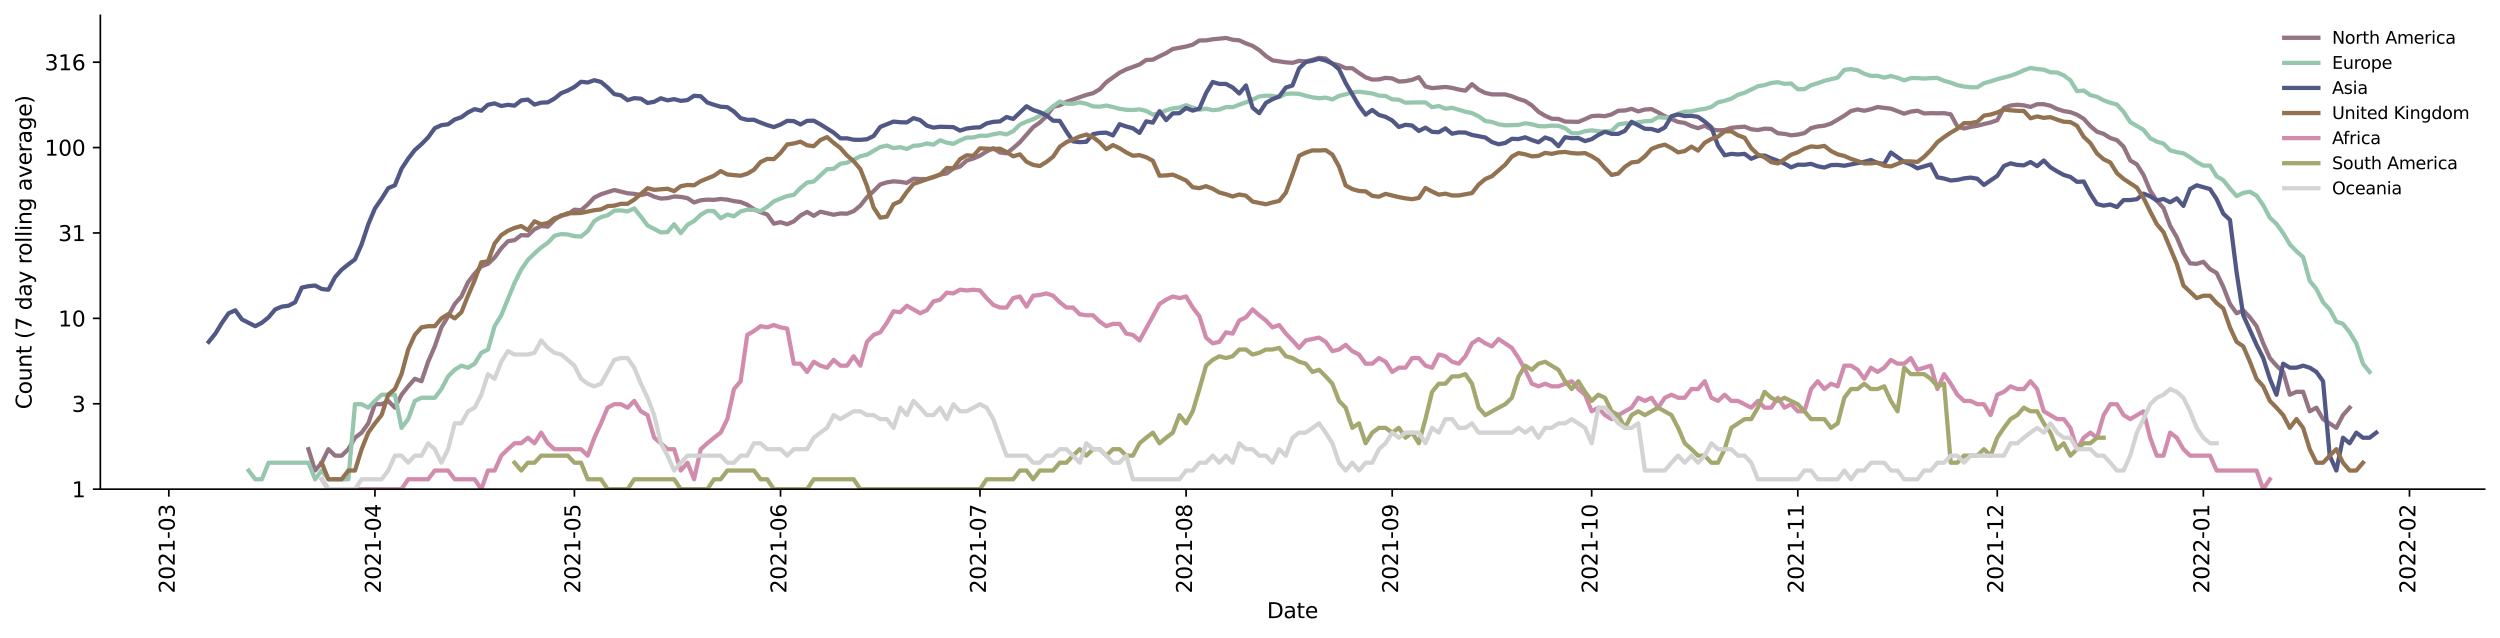 <?xml version="1.0" encoding="utf-8" standalone="no"?>
<!DOCTYPE svg PUBLIC "-//W3C//DTD SVG 1.1//EN"
  "http://www.w3.org/Graphics/SVG/1.1/DTD/svg11.dtd">
<svg height="298.621pt" version="1.1" viewBox="0 0 1170.166 298.621" width="1170.166pt" xmlns="http://www.w3.org/2000/svg" xmlns:xlink="http://www.w3.org/1999/xlink">
 <defs>
  <style type="text/css">*{stroke-linecap:butt;stroke-linejoin:round;}</style>
 </defs>
 <g id="figure_1">
  <g id="patch_1">
   <path d="M 0 298.621 
L 1170.166 298.621 
L 1170.166 0 
L 0 0 
z
" style="fill:#ffffff;"/>
  </g>
  <g id="axes_1">
   <g id="patch_2">
    <path d="M 46.966 228.96 
L 1162.966 228.96 
L 1162.966 7.2 
L 46.966 7.2 
z
" style="fill:#ffffff;"/>
   </g>
   <g id="matplotlib.axis_1">
    <g id="xtick_1">
     <g id="line2d_1">
      <defs>
       <path d="M 0 0 
L 0 3.5 
" id="m9467f936dd" style="stroke:#000000;stroke-width:0.8;"/>
      </defs>
      <g>
       <use style="stroke:#000000;stroke-width:0.8;" x="79.02" xlink:href="#m9467f936dd" y="228.96"/>
      </g>
     </g>
     <g id="text_1">
      <!-- 2021-03 -->
      <g transform="translate(81.78 277.743)rotate(-90)scale(0.1 -0.1)">
       <defs>
        <path d="M 1228 531 
L 3431 531 
L 3431 0 
L 469 0 
L 469 531 
Q 828 903 1448 1529 
Q 2069 2156 2228 2338 
Q 2531 2678 2651 2914 
Q 2772 3150 2772 3378 
Q 2772 3750 2511 3984 
Q 2250 4219 1831 4219 
Q 1534 4219 1204 4116 
Q 875 4013 500 3803 
L 500 4441 
Q 881 4594 1212 4672 
Q 1544 4750 1819 4750 
Q 2544 4750 2975 4387 
Q 3406 4025 3406 3419 
Q 3406 3131 3298 2873 
Q 3191 2616 2906 2266 
Q 2828 2175 2409 1742 
Q 1991 1309 1228 531 
z
" id="DejaVuSans-32" transform="scale(0.016)"/>
        <path d="M 2034 4250 
Q 1547 4250 1301 3770 
Q 1056 3291 1056 2328 
Q 1056 1369 1301 889 
Q 1547 409 2034 409 
Q 2525 409 2770 889 
Q 3016 1369 3016 2328 
Q 3016 3291 2770 3770 
Q 2525 4250 2034 4250 
z
M 2034 4750 
Q 2819 4750 3233 4129 
Q 3647 3509 3647 2328 
Q 3647 1150 3233 529 
Q 2819 -91 2034 -91 
Q 1250 -91 836 529 
Q 422 1150 422 2328 
Q 422 3509 836 4129 
Q 1250 4750 2034 4750 
z
" id="DejaVuSans-30" transform="scale(0.016)"/>
        <path d="M 794 531 
L 1825 531 
L 1825 4091 
L 703 3866 
L 703 4441 
L 1819 4666 
L 2450 4666 
L 2450 531 
L 3481 531 
L 3481 0 
L 794 0 
L 794 531 
z
" id="DejaVuSans-31" transform="scale(0.016)"/>
        <path d="M 313 2009 
L 1997 2009 
L 1997 1497 
L 313 1497 
L 313 2009 
z
" id="DejaVuSans-2d" transform="scale(0.016)"/>
        <path d="M 2597 2516 
Q 3050 2419 3304 2112 
Q 3559 1806 3559 1356 
Q 3559 666 3084 287 
Q 2609 -91 1734 -91 
Q 1441 -91 1130 -33 
Q 819 25 488 141 
L 488 750 
Q 750 597 1062 519 
Q 1375 441 1716 441 
Q 2309 441 2620 675 
Q 2931 909 2931 1356 
Q 2931 1769 2642 2001 
Q 2353 2234 1838 2234 
L 1294 2234 
L 1294 2753 
L 1863 2753 
Q 2328 2753 2575 2939 
Q 2822 3125 2822 3475 
Q 2822 3834 2567 4026 
Q 2313 4219 1838 4219 
Q 1578 4219 1281 4162 
Q 984 4106 628 3988 
L 628 4550 
Q 988 4650 1302 4700 
Q 1616 4750 1894 4750 
Q 2613 4750 3031 4423 
Q 3450 4097 3450 3541 
Q 3450 3153 3228 2886 
Q 3006 2619 2597 2516 
z
" id="DejaVuSans-33" transform="scale(0.016)"/>
       </defs>
       <use xlink:href="#DejaVuSans-32"/>
       <use x="63.623" xlink:href="#DejaVuSans-30"/>
       <use x="127.246" xlink:href="#DejaVuSans-32"/>
       <use x="190.869" xlink:href="#DejaVuSans-31"/>
       <use x="254.492" xlink:href="#DejaVuSans-2d"/>
       <use x="290.576" xlink:href="#DejaVuSans-30"/>
       <use x="354.199" xlink:href="#DejaVuSans-33"/>
      </g>
     </g>
    </g>
    <g id="xtick_2">
     <g id="line2d_2">
      <g>
       <use style="stroke:#000000;stroke-width:0.8;" x="175.495" xlink:href="#m9467f936dd" y="228.96"/>
      </g>
     </g>
     <g id="text_2">
      <!-- 2021-04 -->
      <g transform="translate(178.255 277.743)rotate(-90)scale(0.1 -0.1)">
       <defs>
        <path d="M 2419 4116 
L 825 1625 
L 2419 1625 
L 2419 4116 
z
M 2253 4666 
L 3047 4666 
L 3047 1625 
L 3713 1625 
L 3713 1100 
L 3047 1100 
L 3047 0 
L 2419 0 
L 2419 1100 
L 313 1100 
L 313 1709 
L 2253 4666 
z
" id="DejaVuSans-34" transform="scale(0.016)"/>
       </defs>
       <use xlink:href="#DejaVuSans-32"/>
       <use x="63.623" xlink:href="#DejaVuSans-30"/>
       <use x="127.246" xlink:href="#DejaVuSans-32"/>
       <use x="190.869" xlink:href="#DejaVuSans-31"/>
       <use x="254.492" xlink:href="#DejaVuSans-2d"/>
       <use x="290.576" xlink:href="#DejaVuSans-30"/>
       <use x="354.199" xlink:href="#DejaVuSans-34"/>
      </g>
     </g>
    </g>
    <g id="xtick_3">
     <g id="line2d_3">
      <g>
       <use style="stroke:#000000;stroke-width:0.8;" x="268.859" xlink:href="#m9467f936dd" y="228.96"/>
      </g>
     </g>
     <g id="text_3">
      <!-- 2021-05 -->
      <g transform="translate(271.618 277.743)rotate(-90)scale(0.1 -0.1)">
       <defs>
        <path d="M 691 4666 
L 3169 4666 
L 3169 4134 
L 1269 4134 
L 1269 2991 
Q 1406 3038 1543 3061 
Q 1681 3084 1819 3084 
Q 2600 3084 3056 2656 
Q 3513 2228 3513 1497 
Q 3513 744 3044 326 
Q 2575 -91 1722 -91 
Q 1428 -91 1123 -41 
Q 819 9 494 109 
L 494 744 
Q 775 591 1075 516 
Q 1375 441 1709 441 
Q 2250 441 2565 725 
Q 2881 1009 2881 1497 
Q 2881 1984 2565 2268 
Q 2250 2553 1709 2553 
Q 1456 2553 1204 2497 
Q 953 2441 691 2322 
L 691 4666 
z
" id="DejaVuSans-35" transform="scale(0.016)"/>
       </defs>
       <use xlink:href="#DejaVuSans-32"/>
       <use x="63.623" xlink:href="#DejaVuSans-30"/>
       <use x="127.246" xlink:href="#DejaVuSans-32"/>
       <use x="190.869" xlink:href="#DejaVuSans-31"/>
       <use x="254.492" xlink:href="#DejaVuSans-2d"/>
       <use x="290.576" xlink:href="#DejaVuSans-30"/>
       <use x="354.199" xlink:href="#DejaVuSans-35"/>
      </g>
     </g>
    </g>
    <g id="xtick_4">
     <g id="line2d_4">
      <g>
       <use style="stroke:#000000;stroke-width:0.8;" x="365.334" xlink:href="#m9467f936dd" y="228.96"/>
      </g>
     </g>
     <g id="text_4">
      <!-- 2021-06 -->
      <g transform="translate(368.093 277.743)rotate(-90)scale(0.1 -0.1)">
       <defs>
        <path d="M 2113 2584 
Q 1688 2584 1439 2293 
Q 1191 2003 1191 1497 
Q 1191 994 1439 701 
Q 1688 409 2113 409 
Q 2538 409 2786 701 
Q 3034 994 3034 1497 
Q 3034 2003 2786 2293 
Q 2538 2584 2113 2584 
z
M 3366 4563 
L 3366 3988 
Q 3128 4100 2886 4159 
Q 2644 4219 2406 4219 
Q 1781 4219 1451 3797 
Q 1122 3375 1075 2522 
Q 1259 2794 1537 2939 
Q 1816 3084 2150 3084 
Q 2853 3084 3261 2657 
Q 3669 2231 3669 1497 
Q 3669 778 3244 343 
Q 2819 -91 2113 -91 
Q 1303 -91 875 529 
Q 447 1150 447 2328 
Q 447 3434 972 4092 
Q 1497 4750 2381 4750 
Q 2619 4750 2861 4703 
Q 3103 4656 3366 4563 
z
" id="DejaVuSans-36" transform="scale(0.016)"/>
       </defs>
       <use xlink:href="#DejaVuSans-32"/>
       <use x="63.623" xlink:href="#DejaVuSans-30"/>
       <use x="127.246" xlink:href="#DejaVuSans-32"/>
       <use x="190.869" xlink:href="#DejaVuSans-31"/>
       <use x="254.492" xlink:href="#DejaVuSans-2d"/>
       <use x="290.576" xlink:href="#DejaVuSans-30"/>
       <use x="354.199" xlink:href="#DejaVuSans-36"/>
      </g>
     </g>
    </g>
    <g id="xtick_5">
     <g id="line2d_5">
      <g>
       <use style="stroke:#000000;stroke-width:0.8;" x="458.697" xlink:href="#m9467f936dd" y="228.96"/>
      </g>
     </g>
     <g id="text_5">
      <!-- 2021-07 -->
      <g transform="translate(461.456 277.743)rotate(-90)scale(0.1 -0.1)">
       <defs>
        <path d="M 525 4666 
L 3525 4666 
L 3525 4397 
L 1831 0 
L 1172 0 
L 2766 4134 
L 525 4134 
L 525 4666 
z
" id="DejaVuSans-37" transform="scale(0.016)"/>
       </defs>
       <use xlink:href="#DejaVuSans-32"/>
       <use x="63.623" xlink:href="#DejaVuSans-30"/>
       <use x="127.246" xlink:href="#DejaVuSans-32"/>
       <use x="190.869" xlink:href="#DejaVuSans-31"/>
       <use x="254.492" xlink:href="#DejaVuSans-2d"/>
       <use x="290.576" xlink:href="#DejaVuSans-30"/>
       <use x="354.199" xlink:href="#DejaVuSans-37"/>
      </g>
     </g>
    </g>
    <g id="xtick_6">
     <g id="line2d_6">
      <g>
       <use style="stroke:#000000;stroke-width:0.8;" x="555.172" xlink:href="#m9467f936dd" y="228.96"/>
      </g>
     </g>
     <g id="text_6">
      <!-- 2021-08 -->
      <g transform="translate(557.931 277.743)rotate(-90)scale(0.1 -0.1)">
       <defs>
        <path d="M 2034 2216 
Q 1584 2216 1326 1975 
Q 1069 1734 1069 1313 
Q 1069 891 1326 650 
Q 1584 409 2034 409 
Q 2484 409 2743 651 
Q 3003 894 3003 1313 
Q 3003 1734 2745 1975 
Q 2488 2216 2034 2216 
z
M 1403 2484 
Q 997 2584 770 2862 
Q 544 3141 544 3541 
Q 544 4100 942 4425 
Q 1341 4750 2034 4750 
Q 2731 4750 3128 4425 
Q 3525 4100 3525 3541 
Q 3525 3141 3298 2862 
Q 3072 2584 2669 2484 
Q 3125 2378 3379 2068 
Q 3634 1759 3634 1313 
Q 3634 634 3220 271 
Q 2806 -91 2034 -91 
Q 1263 -91 848 271 
Q 434 634 434 1313 
Q 434 1759 690 2068 
Q 947 2378 1403 2484 
z
M 1172 3481 
Q 1172 3119 1398 2916 
Q 1625 2713 2034 2713 
Q 2441 2713 2670 2916 
Q 2900 3119 2900 3481 
Q 2900 3844 2670 4047 
Q 2441 4250 2034 4250 
Q 1625 4250 1398 4047 
Q 1172 3844 1172 3481 
z
" id="DejaVuSans-38" transform="scale(0.016)"/>
       </defs>
       <use xlink:href="#DejaVuSans-32"/>
       <use x="63.623" xlink:href="#DejaVuSans-30"/>
       <use x="127.246" xlink:href="#DejaVuSans-32"/>
       <use x="190.869" xlink:href="#DejaVuSans-31"/>
       <use x="254.492" xlink:href="#DejaVuSans-2d"/>
       <use x="290.576" xlink:href="#DejaVuSans-30"/>
       <use x="354.199" xlink:href="#DejaVuSans-38"/>
      </g>
     </g>
    </g>
    <g id="xtick_7">
     <g id="line2d_7">
      <g>
       <use style="stroke:#000000;stroke-width:0.8;" x="651.647" xlink:href="#m9467f936dd" y="228.96"/>
      </g>
     </g>
     <g id="text_7">
      <!-- 2021-09 -->
      <g transform="translate(654.407 277.743)rotate(-90)scale(0.1 -0.1)">
       <defs>
        <path d="M 703 97 
L 703 672 
Q 941 559 1184 500 
Q 1428 441 1663 441 
Q 2288 441 2617 861 
Q 2947 1281 2994 2138 
Q 2813 1869 2534 1725 
Q 2256 1581 1919 1581 
Q 1219 1581 811 2004 
Q 403 2428 403 3163 
Q 403 3881 828 4315 
Q 1253 4750 1959 4750 
Q 2769 4750 3195 4129 
Q 3622 3509 3622 2328 
Q 3622 1225 3098 567 
Q 2575 -91 1691 -91 
Q 1453 -91 1209 -44 
Q 966 3 703 97 
z
M 1959 2075 
Q 2384 2075 2632 2365 
Q 2881 2656 2881 3163 
Q 2881 3666 2632 3958 
Q 2384 4250 1959 4250 
Q 1534 4250 1286 3958 
Q 1038 3666 1038 3163 
Q 1038 2656 1286 2365 
Q 1534 2075 1959 2075 
z
" id="DejaVuSans-39" transform="scale(0.016)"/>
       </defs>
       <use xlink:href="#DejaVuSans-32"/>
       <use x="63.623" xlink:href="#DejaVuSans-30"/>
       <use x="127.246" xlink:href="#DejaVuSans-32"/>
       <use x="190.869" xlink:href="#DejaVuSans-31"/>
       <use x="254.492" xlink:href="#DejaVuSans-2d"/>
       <use x="290.576" xlink:href="#DejaVuSans-30"/>
       <use x="354.199" xlink:href="#DejaVuSans-39"/>
      </g>
     </g>
    </g>
    <g id="xtick_8">
     <g id="line2d_8">
      <g>
       <use style="stroke:#000000;stroke-width:0.8;" x="745.01" xlink:href="#m9467f936dd" y="228.96"/>
      </g>
     </g>
     <g id="text_8">
      <!-- 2021-10 -->
      <g transform="translate(747.77 277.743)rotate(-90)scale(0.1 -0.1)">
       <use xlink:href="#DejaVuSans-32"/>
       <use x="63.623" xlink:href="#DejaVuSans-30"/>
       <use x="127.246" xlink:href="#DejaVuSans-32"/>
       <use x="190.869" xlink:href="#DejaVuSans-31"/>
       <use x="254.492" xlink:href="#DejaVuSans-2d"/>
       <use x="290.576" xlink:href="#DejaVuSans-31"/>
       <use x="354.199" xlink:href="#DejaVuSans-30"/>
      </g>
     </g>
    </g>
    <g id="xtick_9">
     <g id="line2d_9">
      <g>
       <use style="stroke:#000000;stroke-width:0.8;" x="841.485" xlink:href="#m9467f936dd" y="228.96"/>
      </g>
     </g>
     <g id="text_9">
      <!-- 2021-11 -->
      <g transform="translate(844.245 277.743)rotate(-90)scale(0.1 -0.1)">
       <use xlink:href="#DejaVuSans-32"/>
       <use x="63.623" xlink:href="#DejaVuSans-30"/>
       <use x="127.246" xlink:href="#DejaVuSans-32"/>
       <use x="190.869" xlink:href="#DejaVuSans-31"/>
       <use x="254.492" xlink:href="#DejaVuSans-2d"/>
       <use x="290.576" xlink:href="#DejaVuSans-31"/>
       <use x="354.199" xlink:href="#DejaVuSans-31"/>
      </g>
     </g>
    </g>
    <g id="xtick_10">
     <g id="line2d_10">
      <g>
       <use style="stroke:#000000;stroke-width:0.8;" x="934.849" xlink:href="#m9467f936dd" y="228.96"/>
      </g>
     </g>
     <g id="text_10">
      <!-- 2021-12 -->
      <g transform="translate(937.608 277.743)rotate(-90)scale(0.1 -0.1)">
       <use xlink:href="#DejaVuSans-32"/>
       <use x="63.623" xlink:href="#DejaVuSans-30"/>
       <use x="127.246" xlink:href="#DejaVuSans-32"/>
       <use x="190.869" xlink:href="#DejaVuSans-31"/>
       <use x="254.492" xlink:href="#DejaVuSans-2d"/>
       <use x="290.576" xlink:href="#DejaVuSans-31"/>
       <use x="354.199" xlink:href="#DejaVuSans-32"/>
      </g>
     </g>
    </g>
    <g id="xtick_11">
     <g id="line2d_11">
      <g>
       <use style="stroke:#000000;stroke-width:0.8;" x="1031.324" xlink:href="#m9467f936dd" y="228.96"/>
      </g>
     </g>
     <g id="text_11">
      <!-- 2022-01 -->
      <g transform="translate(1034.083 277.743)rotate(-90)scale(0.1 -0.1)">
       <use xlink:href="#DejaVuSans-32"/>
       <use x="63.623" xlink:href="#DejaVuSans-30"/>
       <use x="127.246" xlink:href="#DejaVuSans-32"/>
       <use x="190.869" xlink:href="#DejaVuSans-32"/>
       <use x="254.492" xlink:href="#DejaVuSans-2d"/>
       <use x="290.576" xlink:href="#DejaVuSans-30"/>
       <use x="354.199" xlink:href="#DejaVuSans-31"/>
      </g>
     </g>
    </g>
    <g id="xtick_12">
     <g id="line2d_12">
      <g>
       <use style="stroke:#000000;stroke-width:0.8;" x="1127.799" xlink:href="#m9467f936dd" y="228.96"/>
      </g>
     </g>
     <g id="text_12">
      <!-- 2022-02 -->
      <g transform="translate(1130.558 277.743)rotate(-90)scale(0.1 -0.1)">
       <use xlink:href="#DejaVuSans-32"/>
       <use x="63.623" xlink:href="#DejaVuSans-30"/>
       <use x="127.246" xlink:href="#DejaVuSans-32"/>
       <use x="190.869" xlink:href="#DejaVuSans-32"/>
       <use x="254.492" xlink:href="#DejaVuSans-2d"/>
       <use x="290.576" xlink:href="#DejaVuSans-30"/>
       <use x="354.199" xlink:href="#DejaVuSans-32"/>
      </g>
     </g>
    </g>
    <g id="text_13">
     <!-- Date -->
     <g transform="translate(593.015 289.341)scale(0.1 -0.1)">
      <defs>
       <path d="M 1259 4147 
L 1259 519 
L 2022 519 
Q 2988 519 3436 956 
Q 3884 1394 3884 2338 
Q 3884 3275 3436 3711 
Q 2988 4147 2022 4147 
L 1259 4147 
z
M 628 4666 
L 1925 4666 
Q 3281 4666 3915 4102 
Q 4550 3538 4550 2338 
Q 4550 1131 3912 565 
Q 3275 0 1925 0 
L 628 0 
L 628 4666 
z
" id="DejaVuSans-44" transform="scale(0.016)"/>
       <path d="M 2194 1759 
Q 1497 1759 1228 1600 
Q 959 1441 959 1056 
Q 959 750 1161 570 
Q 1363 391 1709 391 
Q 2188 391 2477 730 
Q 2766 1069 2766 1631 
L 2766 1759 
L 2194 1759 
z
M 3341 1997 
L 3341 0 
L 2766 0 
L 2766 531 
Q 2569 213 2275 61 
Q 1981 -91 1556 -91 
Q 1019 -91 701 211 
Q 384 513 384 1019 
Q 384 1609 779 1909 
Q 1175 2209 1959 2209 
L 2766 2209 
L 2766 2266 
Q 2766 2663 2505 2880 
Q 2244 3097 1772 3097 
Q 1472 3097 1187 3025 
Q 903 2953 641 2809 
L 641 3341 
Q 956 3463 1253 3523 
Q 1550 3584 1831 3584 
Q 2591 3584 2966 3190 
Q 3341 2797 3341 1997 
z
" id="DejaVuSans-61" transform="scale(0.016)"/>
       <path d="M 1172 4494 
L 1172 3500 
L 2356 3500 
L 2356 3053 
L 1172 3053 
L 1172 1153 
Q 1172 725 1289 603 
Q 1406 481 1766 481 
L 2356 481 
L 2356 0 
L 1766 0 
Q 1100 0 847 248 
Q 594 497 594 1153 
L 594 3053 
L 172 3053 
L 172 3500 
L 594 3500 
L 594 4494 
L 1172 4494 
z
" id="DejaVuSans-74" transform="scale(0.016)"/>
       <path d="M 3597 1894 
L 3597 1613 
L 953 1613 
Q 991 1019 1311 708 
Q 1631 397 2203 397 
Q 2534 397 2845 478 
Q 3156 559 3463 722 
L 3463 178 
Q 3153 47 2828 -22 
Q 2503 -91 2169 -91 
Q 1331 -91 842 396 
Q 353 884 353 1716 
Q 353 2575 817 3079 
Q 1281 3584 2069 3584 
Q 2775 3584 3186 3129 
Q 3597 2675 3597 1894 
z
M 3022 2063 
Q 3016 2534 2758 2815 
Q 2500 3097 2075 3097 
Q 1594 3097 1305 2825 
Q 1016 2553 972 2059 
L 3022 2063 
z
" id="DejaVuSans-65" transform="scale(0.016)"/>
      </defs>
      <use xlink:href="#DejaVuSans-44"/>
      <use x="77.002" xlink:href="#DejaVuSans-61"/>
      <use x="138.281" xlink:href="#DejaVuSans-74"/>
      <use x="177.49" xlink:href="#DejaVuSans-65"/>
     </g>
    </g>
   </g>
   <g id="matplotlib.axis_2">
    <g id="ytick_1">
     <g id="line2d_13">
      <defs>
       <path d="M 0 0 
L -3.5 0 
" id="m2a4b7a22b2" style="stroke:#000000;stroke-width:0.8;"/>
      </defs>
      <g>
       <use style="stroke:#000000;stroke-width:0.8;" x="46.966" xlink:href="#m2a4b7a22b2" y="228.96"/>
      </g>
     </g>
     <g id="text_14">
      <!-- 1 -->
      <g transform="translate(33.603 232.759)scale(0.1 -0.1)">
       <use xlink:href="#DejaVuSans-31"/>
      </g>
     </g>
    </g>
    <g id="ytick_2">
     <g id="line2d_14">
      <g>
       <use style="stroke:#000000;stroke-width:0.8;" x="46.966" xlink:href="#m2a4b7a22b2" y="188.989"/>
      </g>
     </g>
     <g id="text_15">
      <!-- 3 -->
      <g transform="translate(33.603 192.788)scale(0.1 -0.1)">
       <use xlink:href="#DejaVuSans-33"/>
      </g>
     </g>
    </g>
    <g id="ytick_3">
     <g id="line2d_15">
      <g>
       <use style="stroke:#000000;stroke-width:0.8;" x="46.966" xlink:href="#m2a4b7a22b2" y="149.018"/>
      </g>
     </g>
     <g id="text_16">
      <!-- 10 -->
      <g transform="translate(27.241 152.817)scale(0.1 -0.1)">
       <use xlink:href="#DejaVuSans-31"/>
       <use x="63.623" xlink:href="#DejaVuSans-30"/>
      </g>
     </g>
    </g>
    <g id="ytick_4">
     <g id="line2d_16">
      <g>
       <use style="stroke:#000000;stroke-width:0.8;" x="46.966" xlink:href="#m2a4b7a22b2" y="109.046"/>
      </g>
     </g>
     <g id="text_17">
      <!-- 31 -->
      <g transform="translate(27.241 112.845)scale(0.1 -0.1)">
       <use xlink:href="#DejaVuSans-33"/>
       <use x="63.623" xlink:href="#DejaVuSans-31"/>
      </g>
     </g>
    </g>
    <g id="ytick_5">
     <g id="line2d_17">
      <g>
       <use style="stroke:#000000;stroke-width:0.8;" x="46.966" xlink:href="#m2a4b7a22b2" y="69.075"/>
      </g>
     </g>
     <g id="text_18">
      <!-- 100 -->
      <g transform="translate(20.878 72.874)scale(0.1 -0.1)">
       <use xlink:href="#DejaVuSans-31"/>
       <use x="63.623" xlink:href="#DejaVuSans-30"/>
       <use x="127.246" xlink:href="#DejaVuSans-30"/>
      </g>
     </g>
    </g>
    <g id="ytick_6">
     <g id="line2d_18">
      <g>
       <use style="stroke:#000000;stroke-width:0.8;" x="46.966" xlink:href="#m2a4b7a22b2" y="29.104"/>
      </g>
     </g>
     <g id="text_19">
      <!-- 316 -->
      <g transform="translate(20.878 32.903)scale(0.1 -0.1)">
       <use xlink:href="#DejaVuSans-33"/>
       <use x="63.623" xlink:href="#DejaVuSans-31"/>
       <use x="127.246" xlink:href="#DejaVuSans-36"/>
      </g>
     </g>
    </g>
    <g id="text_20">
     <!-- Count (7 day rolling average) -->
     <g transform="translate(14.798 191.548)rotate(-90)scale(0.1 -0.1)">
      <defs>
       <path d="M 4122 4306 
L 4122 3641 
Q 3803 3938 3442 4084 
Q 3081 4231 2675 4231 
Q 1875 4231 1450 3742 
Q 1025 3253 1025 2328 
Q 1025 1406 1450 917 
Q 1875 428 2675 428 
Q 3081 428 3442 575 
Q 3803 722 4122 1019 
L 4122 359 
Q 3791 134 3420 21 
Q 3050 -91 2638 -91 
Q 1578 -91 968 557 
Q 359 1206 359 2328 
Q 359 3453 968 4101 
Q 1578 4750 2638 4750 
Q 3056 4750 3426 4639 
Q 3797 4528 4122 4306 
z
" id="DejaVuSans-43" transform="scale(0.016)"/>
       <path d="M 1959 3097 
Q 1497 3097 1228 2736 
Q 959 2375 959 1747 
Q 959 1119 1226 758 
Q 1494 397 1959 397 
Q 2419 397 2687 759 
Q 2956 1122 2956 1747 
Q 2956 2369 2687 2733 
Q 2419 3097 1959 3097 
z
M 1959 3584 
Q 2709 3584 3137 3096 
Q 3566 2609 3566 1747 
Q 3566 888 3137 398 
Q 2709 -91 1959 -91 
Q 1206 -91 779 398 
Q 353 888 353 1747 
Q 353 2609 779 3096 
Q 1206 3584 1959 3584 
z
" id="DejaVuSans-6f" transform="scale(0.016)"/>
       <path d="M 544 1381 
L 544 3500 
L 1119 3500 
L 1119 1403 
Q 1119 906 1312 657 
Q 1506 409 1894 409 
Q 2359 409 2629 706 
Q 2900 1003 2900 1516 
L 2900 3500 
L 3475 3500 
L 3475 0 
L 2900 0 
L 2900 538 
Q 2691 219 2414 64 
Q 2138 -91 1772 -91 
Q 1169 -91 856 284 
Q 544 659 544 1381 
z
M 1991 3584 
L 1991 3584 
z
" id="DejaVuSans-75" transform="scale(0.016)"/>
       <path d="M 3513 2113 
L 3513 0 
L 2938 0 
L 2938 2094 
Q 2938 2591 2744 2837 
Q 2550 3084 2163 3084 
Q 1697 3084 1428 2787 
Q 1159 2491 1159 1978 
L 1159 0 
L 581 0 
L 581 3500 
L 1159 3500 
L 1159 2956 
Q 1366 3272 1645 3428 
Q 1925 3584 2291 3584 
Q 2894 3584 3203 3211 
Q 3513 2838 3513 2113 
z
" id="DejaVuSans-6e" transform="scale(0.016)"/>
       <path id="DejaVuSans-20" transform="scale(0.016)"/>
       <path d="M 1984 4856 
Q 1566 4138 1362 3434 
Q 1159 2731 1159 2009 
Q 1159 1288 1364 580 
Q 1569 -128 1984 -844 
L 1484 -844 
Q 1016 -109 783 600 
Q 550 1309 550 2009 
Q 550 2706 781 3412 
Q 1013 4119 1484 4856 
L 1984 4856 
z
" id="DejaVuSans-28" transform="scale(0.016)"/>
       <path d="M 2906 2969 
L 2906 4863 
L 3481 4863 
L 3481 0 
L 2906 0 
L 2906 525 
Q 2725 213 2448 61 
Q 2172 -91 1784 -91 
Q 1150 -91 751 415 
Q 353 922 353 1747 
Q 353 2572 751 3078 
Q 1150 3584 1784 3584 
Q 2172 3584 2448 3432 
Q 2725 3281 2906 2969 
z
M 947 1747 
Q 947 1113 1208 752 
Q 1469 391 1925 391 
Q 2381 391 2643 752 
Q 2906 1113 2906 1747 
Q 2906 2381 2643 2742 
Q 2381 3103 1925 3103 
Q 1469 3103 1208 2742 
Q 947 2381 947 1747 
z
" id="DejaVuSans-64" transform="scale(0.016)"/>
       <path d="M 2059 -325 
Q 1816 -950 1584 -1140 
Q 1353 -1331 966 -1331 
L 506 -1331 
L 506 -850 
L 844 -850 
Q 1081 -850 1212 -737 
Q 1344 -625 1503 -206 
L 1606 56 
L 191 3500 
L 800 3500 
L 1894 763 
L 2988 3500 
L 3597 3500 
L 2059 -325 
z
" id="DejaVuSans-79" transform="scale(0.016)"/>
       <path d="M 2631 2963 
Q 2534 3019 2420 3045 
Q 2306 3072 2169 3072 
Q 1681 3072 1420 2755 
Q 1159 2438 1159 1844 
L 1159 0 
L 581 0 
L 581 3500 
L 1159 3500 
L 1159 2956 
Q 1341 3275 1631 3429 
Q 1922 3584 2338 3584 
Q 2397 3584 2469 3576 
Q 2541 3569 2628 3553 
L 2631 2963 
z
" id="DejaVuSans-72" transform="scale(0.016)"/>
       <path d="M 603 4863 
L 1178 4863 
L 1178 0 
L 603 0 
L 603 4863 
z
" id="DejaVuSans-6c" transform="scale(0.016)"/>
       <path d="M 603 3500 
L 1178 3500 
L 1178 0 
L 603 0 
L 603 3500 
z
M 603 4863 
L 1178 4863 
L 1178 4134 
L 603 4134 
L 603 4863 
z
" id="DejaVuSans-69" transform="scale(0.016)"/>
       <path d="M 2906 1791 
Q 2906 2416 2648 2759 
Q 2391 3103 1925 3103 
Q 1463 3103 1205 2759 
Q 947 2416 947 1791 
Q 947 1169 1205 825 
Q 1463 481 1925 481 
Q 2391 481 2648 825 
Q 2906 1169 2906 1791 
z
M 3481 434 
Q 3481 -459 3084 -895 
Q 2688 -1331 1869 -1331 
Q 1566 -1331 1297 -1286 
Q 1028 -1241 775 -1147 
L 775 -588 
Q 1028 -725 1275 -790 
Q 1522 -856 1778 -856 
Q 2344 -856 2625 -561 
Q 2906 -266 2906 331 
L 2906 616 
Q 2728 306 2450 153 
Q 2172 0 1784 0 
Q 1141 0 747 490 
Q 353 981 353 1791 
Q 353 2603 747 3093 
Q 1141 3584 1784 3584 
Q 2172 3584 2450 3431 
Q 2728 3278 2906 2969 
L 2906 3500 
L 3481 3500 
L 3481 434 
z
" id="DejaVuSans-67" transform="scale(0.016)"/>
       <path d="M 191 3500 
L 800 3500 
L 1894 563 
L 2988 3500 
L 3597 3500 
L 2284 0 
L 1503 0 
L 191 3500 
z
" id="DejaVuSans-76" transform="scale(0.016)"/>
       <path d="M 513 4856 
L 1013 4856 
Q 1481 4119 1714 3412 
Q 1947 2706 1947 2009 
Q 1947 1309 1714 600 
Q 1481 -109 1013 -844 
L 513 -844 
Q 928 -128 1133 580 
Q 1338 1288 1338 2009 
Q 1338 2731 1133 3434 
Q 928 4138 513 4856 
z
" id="DejaVuSans-29" transform="scale(0.016)"/>
      </defs>
      <use xlink:href="#DejaVuSans-43"/>
      <use x="69.824" xlink:href="#DejaVuSans-6f"/>
      <use x="131.006" xlink:href="#DejaVuSans-75"/>
      <use x="194.385" xlink:href="#DejaVuSans-6e"/>
      <use x="257.764" xlink:href="#DejaVuSans-74"/>
      <use x="296.973" xlink:href="#DejaVuSans-20"/>
      <use x="328.76" xlink:href="#DejaVuSans-28"/>
      <use x="367.773" xlink:href="#DejaVuSans-37"/>
      <use x="431.396" xlink:href="#DejaVuSans-20"/>
      <use x="463.184" xlink:href="#DejaVuSans-64"/>
      <use x="526.66" xlink:href="#DejaVuSans-61"/>
      <use x="587.939" xlink:href="#DejaVuSans-79"/>
      <use x="647.119" xlink:href="#DejaVuSans-20"/>
      <use x="678.906" xlink:href="#DejaVuSans-72"/>
      <use x="717.77" xlink:href="#DejaVuSans-6f"/>
      <use x="778.951" xlink:href="#DejaVuSans-6c"/>
      <use x="806.734" xlink:href="#DejaVuSans-6c"/>
      <use x="834.518" xlink:href="#DejaVuSans-69"/>
      <use x="862.301" xlink:href="#DejaVuSans-6e"/>
      <use x="925.68" xlink:href="#DejaVuSans-67"/>
      <use x="989.156" xlink:href="#DejaVuSans-20"/>
      <use x="1020.943" xlink:href="#DejaVuSans-61"/>
      <use x="1082.223" xlink:href="#DejaVuSans-76"/>
      <use x="1141.402" xlink:href="#DejaVuSans-65"/>
      <use x="1202.926" xlink:href="#DejaVuSans-72"/>
      <use x="1244.039" xlink:href="#DejaVuSans-61"/>
      <use x="1305.318" xlink:href="#DejaVuSans-67"/>
      <use x="1368.795" xlink:href="#DejaVuSans-65"/>
      <use x="1430.318" xlink:href="#DejaVuSans-29"/>
     </g>
    </g>
   </g>
   <g id="line2d_19">
    <path clip-path="url(#pc5a2a84a3a)" d="M 144.374 210.247 
L 147.487 220.235 
L 150.599 216.577 
L 153.711 210.247 
L 156.823 213.268 
L 159.935 213.268 
L 163.047 210.247 
L 166.159 204.895 
L 169.271 202.5 
L 172.383 198.154 
L 175.495 189.203 
L 178.608 189.203 
L 181.72 187.659 
L 184.832 190.818 
L 187.944 184.764 
L 191.056 180.83 
L 194.168 177.296 
L 197.28 178.434 
L 200.392 169.326 
L 203.504 162.117 
L 206.616 153.231 
L 209.729 148.039 
L 212.841 142.277 
L 215.953 138.782 
L 219.065 132.085 
L 222.177 128.064 
L 225.289 124.705 
L 228.401 123.495 
L 231.513 120.534 
L 234.625 116.227 
L 237.738 112.918 
L 240.85 112.396 
L 243.962 110.058 
L 247.074 110.22 
L 250.186 107.267 
L 253.298 105.808 
L 256.41 106.095 
L 259.522 102.93 
L 262.634 100.764 
L 265.746 100.273 
L 268.859 98.147 
L 271.971 98.376 
L 275.083 95.713 
L 278.195 92.453 
L 281.307 90.93 
L 287.531 88.941 
L 293.755 90.468 
L 296.867 90.745 
L 299.98 91.305 
L 303.092 90.652 
L 306.204 92.066 
L 309.316 92.942 
L 312.428 92.746 
L 315.54 91.97 
L 318.652 92.162 
L 321.764 92.746 
L 324.876 94.765 
L 327.988 93.74 
L 331.101 93.439 
L 334.213 93.539 
L 337.325 93.14 
L 340.437 93.439 
L 343.549 94.146 
L 346.661 94.557 
L 349.773 95.82 
L 352.885 97.918 
L 355.997 99.312 
L 359.11 100.395 
L 362.222 104.683 
L 365.334 103.999 
L 368.446 104.961 
L 371.558 103.594 
L 374.67 100.887 
L 377.782 99.193 
L 380.894 101.012 
L 384.006 99.076 
L 390.231 100.517 
L 393.343 99.909 
L 396.455 100.03 
L 399.567 98.841 
L 402.679 96.251 
L 405.791 92.355 
L 408.903 89.472 
L 412.015 86.318 
L 415.127 85.353 
L 418.239 84.881 
L 421.352 85.116 
L 424.464 85.592 
L 427.576 83.652 
L 430.688 83.803 
L 433.8 83.803 
L 436.912 82.979 
L 440.024 81.671 
L 443.136 81.176 
L 446.248 78.865 
L 449.36 77.957 
L 452.473 75.128 
L 455.585 74.196 
L 458.697 72.843 
L 461.809 70.908 
L 464.921 69.374 
L 468.033 71.382 
L 471.145 71.755 
L 474.257 69.324 
L 477.369 66.587 
L 483.594 59.511 
L 486.706 57.358 
L 489.818 54.375 
L 492.93 50.016 
L 496.042 49.279 
L 499.154 47.663 
L 508.49 44.42 
L 511.603 43.624 
L 514.715 41.814 
L 517.827 38.474 
L 524.051 34.008 
L 527.163 32.471 
L 533.387 30.18 
L 536.499 28.062 
L 539.611 27.926 
L 542.724 26.326 
L 545.836 24.852 
L 548.948 22.948 
L 555.172 21.773 
L 558.284 20.895 
L 561.396 18.945 
L 564.508 18.91 
L 567.62 18.388 
L 573.845 17.76 
L 576.957 18.596 
L 580.069 18.887 
L 583.181 20.318 
L 586.293 21.47 
L 589.405 23.451 
L 592.517 26.21 
L 595.629 28.261 
L 601.854 29.176 
L 604.966 29.412 
L 608.078 28.476 
L 611.19 28.754 
L 614.302 27.986 
L 617.414 27.087 
L 620.526 27.384 
L 623.638 29.778 
L 626.75 30.538 
L 629.862 31.905 
L 632.975 31.939 
L 636.087 34.153 
L 639.199 36.188 
L 642.311 37.263 
L 645.423 37.164 
L 648.535 36.439 
L 651.647 36.712 
L 654.759 38.167 
L 657.871 37.964 
L 660.983 37.362 
L 664.096 36.131 
L 667.208 40.461 
L 670.32 41.253 
L 676.544 40.701 
L 679.656 41.142 
L 682.768 41.882 
L 685.88 42.453 
L 688.992 39.39 
L 692.104 41.972 
L 695.217 43.505 
L 698.329 44.177 
L 704.553 44.201 
L 707.665 45.06 
L 710.777 46.324 
L 713.889 47.29 
L 717.001 49.336 
L 720.113 52.326 
L 723.226 54.181 
L 726.338 55.598 
L 729.45 55.666 
L 732.562 56.901 
L 738.786 57.041 
L 741.898 55.767 
L 745.01 54.343 
L 748.122 54.149 
L 751.234 54.375 
L 754.347 53.541 
L 757.459 51.839 
L 760.571 51.719 
L 763.683 50.945 
L 766.795 52.143 
L 769.907 51.27 
L 773.019 51.063 
L 776.131 52.602 
L 779.243 54.375 
L 785.468 57.076 
L 788.58 57.535 
L 791.692 59.025 
L 794.804 60.004 
L 797.916 58.877 
L 801.028 60.504 
L 804.14 61.012 
L 807.252 60.855 
L 810.364 59.852 
L 813.477 59.511 
L 816.589 59.286 
L 819.701 60.504 
L 822.813 60.855 
L 825.925 60.234 
L 829.037 60.35 
L 832.149 62.375 
L 835.261 62.662 
L 838.373 63.329 
L 841.485 62.994 
L 844.598 62.293 
L 847.71 59.966 
L 850.822 59.174 
L 853.934 58.84 
L 857.046 57.821 
L 863.27 54.149 
L 866.382 51.96 
L 869.494 51.211 
L 872.606 51.839 
L 875.719 51.122 
L 878.831 50.102 
L 885.055 50.857 
L 891.279 53.225 
L 894.391 52.234 
L 897.503 51.839 
L 900.615 53.1 
L 903.727 52.975 
L 906.84 53.037 
L 909.952 52.975 
L 913.064 53.509 
L 916.176 59.174 
L 919.288 60.157 
L 922.4 59.398 
L 925.512 58.877 
L 928.624 58.037 
L 931.736 57.322 
L 934.849 56.243 
L 937.961 50.507 
L 941.073 49.392 
L 944.185 49.028 
L 947.297 49.307 
L 950.409 50.045 
L 953.521 48.778 
L 956.633 48.778 
L 959.745 49.505 
L 962.857 51.004 
L 965.97 51.991 
L 969.082 52.51 
L 972.194 53.7 
L 975.306 55.598 
L 978.418 58.988 
L 981.53 61.647 
L 984.642 62.662 
L 987.754 64.613 
L 990.866 65.586 
L 993.978 68.631 
L 997.091 75.069 
L 1000.203 76.946 
L 1003.315 81.886 
L 1006.427 89.205 
L 1009.539 93.943 
L 1012.651 97.354 
L 1015.763 105.665 
L 1018.875 111.041 
L 1021.987 118.416 
L 1025.099 123.258 
L 1028.212 123.495 
L 1031.324 122.557 
L 1034.436 125.959 
L 1037.548 127.793 
L 1040.66 134.285 
L 1043.772 142.277 
L 1046.884 146.622 
L 1049.996 145.26 
L 1053.108 148.525 
L 1056.221 152.675 
L 1059.333 160.699 
L 1062.445 167.589 
L 1065.557 171.153 
L 1068.669 174.089 
L 1071.781 184.764 
L 1074.893 183.403 
L 1078.005 183.403 
L 1081.117 192.512 
L 1084.229 190.818 
L 1087.342 196.17 
L 1093.566 200.259 
L 1096.678 194.292 
L 1099.79 190.818 
L 1099.79 190.818 
" style="fill:none;stroke:#947383;stroke-linecap:square;stroke-width:2;"/>
   </g>
   <g id="line2d_20">
    <path clip-path="url(#pc5a2a84a3a)" d="M 116.366 220.235 
L 119.478 224.324 
L 122.59 224.324 
L 125.702 216.577 
L 144.374 216.577 
L 147.487 224.324 
L 150.599 220.235 
L 153.711 224.324 
L 163.047 224.324 
L 166.159 189.203 
L 169.271 189.203 
L 172.383 190.818 
L 175.495 187.659 
L 178.608 184.764 
L 184.832 184.764 
L 187.944 200.259 
L 191.056 196.17 
L 194.168 187.659 
L 197.28 186.182 
L 203.504 186.182 
L 206.616 182.092 
L 209.729 176.194 
L 212.841 173.083 
L 215.953 171.153 
L 219.065 172.105 
L 222.177 170.227 
L 225.289 165.138 
L 228.401 163.594 
L 231.513 152.675 
L 234.625 147.561 
L 240.85 132.391 
L 243.962 126.215 
L 247.074 121.643 
L 250.186 118.622 
L 253.298 115.843 
L 256.41 113.627 
L 259.522 110.383 
L 262.634 109.577 
L 265.746 109.737 
L 268.859 110.546 
L 271.971 110.71 
L 275.083 108.173 
L 278.195 103.46 
L 281.307 101.639 
L 284.419 100.764 
L 287.531 98.608 
L 290.643 98.492 
L 293.755 98.958 
L 296.867 97.578 
L 299.98 101.387 
L 303.092 105.523 
L 309.316 108.79 
L 312.428 108.635 
L 315.54 104.961 
L 318.652 109.103 
L 321.764 105.241 
L 324.876 103.46 
L 327.988 100.517 
L 331.101 98.724 
L 334.213 98.841 
L 337.325 102.15 
L 340.437 100.395 
L 343.549 101.261 
L 346.661 98.958 
L 349.773 98.147 
L 352.885 98.261 
L 355.997 98.841 
L 359.11 96.798 
L 362.222 94.249 
L 365.334 92.942 
L 368.446 91.778 
L 371.558 91.211 
L 374.67 87.987 
L 377.782 85.433 
L 380.894 84.959 
L 387.118 79.195 
L 390.231 78.997 
L 393.343 76.637 
L 396.455 76.147 
L 399.567 74.776 
L 402.679 73.121 
L 405.791 72.404 
L 412.015 68.828 
L 415.127 68.145 
L 418.239 69.324 
L 421.352 68.877 
L 424.464 69.726 
L 427.576 68.242 
L 430.688 68.001 
L 433.8 67.146 
L 436.912 67.713 
L 440.024 65.631 
L 443.136 66.772 
L 446.248 67.334 
L 449.36 65.721 
L 452.473 64.396 
L 455.585 64.352 
L 458.697 63.497 
L 461.809 63.582 
L 464.921 62.869 
L 468.033 62.293 
L 471.145 62.911 
L 474.257 61.367 
L 477.369 58.327 
L 480.482 56.901 
L 483.594 55.834 
L 486.706 54.181 
L 489.818 52.265 
L 492.93 49.759 
L 496.042 47.556 
L 499.154 48.53 
L 502.266 48.585 
L 505.378 47.905 
L 508.49 48.585 
L 511.603 49.788 
L 514.715 49.931 
L 517.827 49.42 
L 520.939 50.102 
L 524.051 50.916 
L 527.163 51.389 
L 530.275 51.479 
L 533.387 51.182 
L 536.499 51.93 
L 539.611 53.636 
L 542.724 53.037 
L 545.836 51.629 
L 548.948 50.711 
L 552.06 50.333 
L 555.172 49.223 
L 558.284 50.42 
L 561.396 51.36 
L 564.508 50.857 
L 567.62 51.569 
L 570.732 51.27 
L 573.845 50.102 
L 576.957 50.189 
L 580.069 48.972 
L 583.181 47.905 
L 586.293 46.686 
L 589.405 45.109 
L 592.517 44.812 
L 595.629 44.886 
L 598.741 45.459 
L 601.854 43.936 
L 604.966 43.768 
L 608.078 43.936 
L 611.19 44.812 
L 614.302 45.56 
L 617.414 45.991 
L 620.526 45.686 
L 623.638 46.531 
L 626.75 44.911 
L 629.862 44.128 
L 632.975 43.222 
L 636.087 42.917 
L 642.311 43.744 
L 645.423 44.763 
L 648.535 44.911 
L 651.647 46.531 
L 654.759 46.686 
L 657.871 48.067 
L 660.983 47.959 
L 667.208 47.932 
L 670.32 50.16 
L 673.432 49.618 
L 676.544 50.887 
L 679.656 50.449 
L 685.88 52.295 
L 688.992 52.944 
L 692.104 54.44 
L 695.217 56.622 
L 698.329 57.076 
L 701.441 58.181 
L 704.553 58.656 
L 710.777 58.473 
L 713.889 57.713 
L 717.001 58.145 
L 720.113 59.025 
L 723.226 59.137 
L 726.338 58.803 
L 729.45 58.914 
L 732.562 59.966 
L 735.674 62.334 
L 738.786 62.375 
L 741.898 61.407 
L 745.01 61.012 
L 748.122 61.407 
L 751.234 61.647 
L 754.347 61.249 
L 757.459 58.254 
L 760.571 57.713 
L 763.683 57.821 
L 766.795 57.216 
L 769.907 56.761 
L 773.019 56.588 
L 776.131 54.833 
L 779.243 55.097 
L 782.355 54.767 
L 785.468 53.194 
L 788.58 52.265 
L 791.692 52.143 
L 794.804 51.389 
L 797.916 50.975 
L 801.028 50.045 
L 804.14 47.905 
L 807.252 47.158 
L 810.364 46.195 
L 813.477 44.347 
L 816.589 43.411 
L 822.813 40.374 
L 825.925 39.836 
L 829.037 38.846 
L 832.149 38.474 
L 835.261 39.242 
L 838.373 39.096 
L 841.485 41.746 
L 844.598 41.723 
L 847.71 39.878 
L 850.822 38.929 
L 853.934 37.823 
L 860.158 36.323 
L 863.27 32.696 
L 866.382 32.35 
L 869.494 32.906 
L 872.606 34.517 
L 875.719 35.54 
L 878.831 35.503 
L 881.943 36.343 
L 885.055 35.578 
L 888.167 36.401 
L 891.279 37.602 
L 894.391 36.556 
L 897.503 36.536 
L 900.615 36.79 
L 903.727 36.536 
L 906.84 36.478 
L 909.952 37.823 
L 913.064 38.701 
L 916.176 39.836 
L 919.288 40.504 
L 922.4 40.833 
L 925.512 40.855 
L 928.624 38.95 
L 931.736 38.106 
L 934.849 37.065 
L 941.073 35.465 
L 944.185 34.316 
L 947.297 32.888 
L 950.409 31.786 
L 953.521 32.316 
L 956.633 32.609 
L 959.745 33.846 
L 962.857 33.936 
L 965.97 35.277 
L 969.082 37.602 
L 972.194 42.661 
L 975.306 42.384 
L 978.418 44.517 
L 981.53 45.284 
L 984.642 46.974 
L 987.754 48.094 
L 990.866 48.917 
L 993.978 52.356 
L 997.091 57.146 
L 1003.315 60.777 
L 1006.427 64.7 
L 1009.539 66.311 
L 1012.651 67.193 
L 1015.763 70.389 
L 1018.875 71.223 
L 1021.987 71.755 
L 1025.099 73.626 
L 1028.212 75.844 
L 1031.324 77.511 
L 1034.436 77.511 
L 1037.548 82.538 
L 1040.66 84.338 
L 1043.772 88.245 
L 1046.884 91.778 
L 1049.996 90.285 
L 1053.108 89.741 
L 1056.221 91.588 
L 1059.333 96.035 
L 1062.445 101.894 
L 1065.557 104.822 
L 1068.669 109.103 
L 1071.781 114.35 
L 1074.893 117.604 
L 1078.005 120.316 
L 1081.117 131.481 
L 1084.229 135.273 
L 1087.342 141.469 
L 1090.454 144.818 
L 1093.566 150.538 
L 1096.678 151.59 
L 1099.79 155.546 
L 1102.902 160.699 
L 1106.014 170.227 
L 1109.126 174.089 
L 1109.126 174.089 
" style="fill:none;stroke:#96c6ad;stroke-linecap:square;stroke-width:2;"/>
   </g>
   <g id="line2d_21">
    <path clip-path="url(#pc5a2a84a3a)" d="M 97.693 160.012 
L 100.805 156.15 
L 103.917 151.06 
L 107.029 146.622 
L 110.141 145.26 
L 113.253 149.517 
L 119.478 152.675 
L 122.59 151.06 
L 125.702 148.525 
L 128.814 144.818 
L 131.926 143.524 
L 135.038 143.103 
L 138.15 141.469 
L 141.262 134.611 
L 144.374 133.962 
L 147.487 133.642 
L 150.599 135.273 
L 153.711 135.608 
L 156.823 129.73 
L 159.935 126.215 
L 163.047 123.734 
L 166.159 121.419 
L 169.271 114.35 
L 172.383 104.961 
L 175.495 97.578 
L 178.608 93.041 
L 181.72 88.073 
L 184.832 86.728 
L 187.944 78.997 
L 191.056 74.254 
L 194.168 70.235 
L 197.28 67.476 
L 200.392 64.309 
L 203.504 60.004 
L 206.616 58.582 
L 209.729 58.181 
L 212.841 55.936 
L 215.953 54.866 
L 219.065 52.602 
L 222.177 51.093 
L 225.289 51.809 
L 228.401 49.028 
L 231.513 48.393 
L 234.625 49.618 
L 237.738 49.056 
L 240.85 49.448 
L 243.962 47 
L 247.074 46.608 
L 250.186 48.945 
L 253.298 48.04 
L 256.41 47.905 
L 259.522 46.144 
L 262.634 43.624 
L 265.746 42.384 
L 268.859 40.723 
L 271.971 38.269 
L 275.083 38.618 
L 278.195 37.542 
L 281.307 38.371 
L 284.419 40.965 
L 287.531 44.056 
L 290.643 44.64 
L 293.755 46.869 
L 296.867 45.94 
L 299.98 46.195 
L 303.092 48.203 
L 306.204 47.636 
L 309.316 45.991 
L 312.428 46.974 
L 315.54 46.401 
L 318.652 47.211 
L 321.764 46.843 
L 324.876 44.837 
L 327.988 45.06 
L 331.101 47.986 
L 334.213 49.056 
L 337.325 49.959 
L 340.437 50.16 
L 343.549 52.204 
L 346.661 55.297 
L 349.773 56.106 
L 352.885 56.072 
L 355.997 57.393 
L 359.11 58.546 
L 362.222 59.474 
L 365.334 58.29 
L 368.446 56.553 
L 371.558 56.692 
L 374.67 58.254 
L 377.782 56.553 
L 380.894 56.484 
L 384.006 58.218 
L 390.231 62.09 
L 393.343 64.744 
L 396.455 64.744 
L 399.567 65.407 
L 402.679 65.452 
L 405.791 65.185 
L 408.903 63.666 
L 412.015 59.398 
L 418.239 56.901 
L 421.352 57.216 
L 424.464 57.287 
L 427.576 55.297 
L 430.688 56.209 
L 433.8 58.803 
L 436.912 59.738 
L 440.024 59.323 
L 446.248 59.511 
L 449.36 61.13 
L 452.473 60.157 
L 455.585 59.738 
L 458.697 59.587 
L 461.809 57.749 
L 464.921 57.041 
L 468.033 56.831 
L 471.145 54.767 
L 474.257 55.666 
L 480.482 49.731 
L 483.594 51.509 
L 486.706 52.51 
L 489.818 53.988 
L 492.93 56.484 
L 496.042 56.588 
L 499.154 61.567 
L 502.266 66.174 
L 505.378 66.541 
L 508.49 66.357 
L 511.603 62.786 
L 514.715 62.212 
L 517.827 62.09 
L 520.939 63.371 
L 524.051 58.145 
L 527.163 59.211 
L 530.275 60.042 
L 533.387 62.212 
L 536.499 56.796 
L 539.611 57.393 
L 542.724 52.051 
L 545.836 56.209 
L 548.948 53.069 
L 552.06 52.975 
L 555.172 50.565 
L 558.284 51.779 
L 561.396 50.828 
L 564.508 43.577 
L 567.62 38.371 
L 570.732 39.285 
L 573.845 39.285 
L 576.957 40.943 
L 580.069 43.768 
L 583.181 40.007 
L 586.293 50.391 
L 589.405 52.975 
L 592.517 48.175 
L 595.629 46.427 
L 598.741 45.159 
L 601.854 40.987 
L 604.966 40.007 
L 608.078 32.024 
L 611.19 29.035 
L 614.302 28.414 
L 617.414 27.519 
L 620.526 28.337 
L 623.638 29.746 
L 626.75 32.436 
L 629.862 38.846 
L 636.087 49.476 
L 639.199 53.668 
L 642.311 51.479 
L 645.423 53.795 
L 648.535 54.702 
L 651.647 56.381 
L 654.759 59.436 
L 657.871 58.4 
L 660.983 58.766 
L 664.096 61.288 
L 667.208 59.738 
L 670.32 61.727 
L 673.432 61.888 
L 676.544 60.081 
L 679.656 62.58 
L 682.768 61.969 
L 685.88 62.049 
L 688.992 63.161 
L 695.217 64.352 
L 698.329 66.495 
L 701.441 67.523 
L 704.553 66.912 
L 707.665 64.964 
L 710.777 65.096 
L 713.889 64.266 
L 717.001 65.541 
L 720.113 66.587 
L 723.226 64.352 
L 726.338 65.407 
L 729.45 68.436 
L 732.562 64.223 
L 735.674 64.7 
L 738.786 64.613 
L 741.898 66.038 
L 745.01 65.14 
L 748.122 63.161 
L 751.234 61.647 
L 754.347 62.662 
L 757.459 62.662 
L 760.571 61.249 
L 763.683 57.006 
L 769.907 60.273 
L 773.019 60.388 
L 776.131 61.328 
L 779.243 59.662 
L 782.355 54.408 
L 785.468 53.573 
L 788.58 54.343 
L 791.692 54.213 
L 794.804 54.702 
L 797.916 56.901 
L 801.028 59.587 
L 804.14 68.145 
L 807.252 72.678 
L 810.364 72.024 
L 813.477 72.295 
L 816.589 72.024 
L 819.701 74.311 
L 822.813 73.01 
L 825.925 72.788 
L 829.037 74.081 
L 832.149 75.247 
L 835.261 76.575 
L 838.373 78.343 
L 841.485 77.071 
L 844.598 77.134 
L 847.71 76.698 
L 850.822 77.829 
L 853.934 78.408 
L 857.046 77.259 
L 860.158 77.196 
L 863.27 77.574 
L 872.606 75.724 
L 875.719 74.893 
L 878.831 76.33 
L 881.943 76.698 
L 885.055 71.382 
L 891.279 75.784 
L 894.391 77.009 
L 897.503 78.799 
L 903.727 76.946 
L 906.84 82.979 
L 909.952 83.576 
L 913.064 84.492 
L 916.176 84.184 
L 919.288 83.501 
L 922.4 83.127 
L 925.512 83.652 
L 928.624 86.563 
L 934.849 82.319 
L 937.961 77.701 
L 941.073 76.452 
L 944.185 77.196 
L 947.297 77.385 
L 950.409 75.844 
L 953.521 77.765 
L 956.633 75.128 
L 959.745 78.278 
L 962.857 80.206 
L 965.97 81.886 
L 969.082 82.831 
L 972.194 85.116 
L 975.306 84.959 
L 978.418 90.745 
L 981.53 95.5 
L 984.642 96.251 
L 987.754 95.713 
L 990.866 96.908 
L 993.978 93.64 
L 997.091 93.64 
L 1000.203 93.239 
L 1003.315 90.652 
L 1006.427 91.874 
L 1009.539 93.841 
L 1012.651 93.14 
L 1015.763 94.661 
L 1018.875 92.844 
L 1021.987 96.36 
L 1025.099 88.504 
L 1028.212 86.728 
L 1034.436 88.504 
L 1037.548 93.239 
L 1040.66 100.03 
L 1043.772 102.93 
L 1046.884 127.525 
L 1049.996 147.561 
L 1056.221 161.401 
L 1059.333 167.589 
L 1062.445 177.296 
L 1065.557 184.764 
L 1068.669 170.227 
L 1071.781 172.105 
L 1074.893 172.105 
L 1078.005 171.153 
L 1081.117 172.105 
L 1084.229 174.089 
L 1087.342 178.434 
L 1090.454 213.268 
L 1093.566 220.235 
L 1096.678 204.895 
L 1099.79 207.468 
L 1102.902 202.5 
L 1106.014 204.895 
L 1109.126 204.895 
L 1112.238 202.5 
L 1112.238 202.5 
" style="fill:none;stroke:#525886;stroke-linecap:square;stroke-width:2;"/>
   </g>
   <g id="line2d_22">
    <path clip-path="url(#pc5a2a84a3a)" d="M 150.599 216.577 
L 153.711 224.324 
L 159.935 224.324 
L 163.047 220.235 
L 166.159 220.235 
L 169.271 210.247 
L 172.383 202.5 
L 175.495 198.154 
L 178.608 194.292 
L 181.72 184.764 
L 184.832 182.092 
L 187.944 175.125 
L 191.056 163.594 
L 194.168 156.765 
L 197.28 153.231 
L 200.392 152.675 
L 203.504 152.675 
L 206.616 149.018 
L 209.729 147.088 
L 212.841 149.018 
L 215.953 146.162 
L 219.065 138.415 
L 222.177 131.183 
L 225.289 122.789 
L 228.401 122.326 
L 231.513 113.986 
L 234.625 110.058 
L 237.738 108.02 
L 240.85 106.676 
L 243.962 105.808 
L 247.074 107.717 
L 250.186 103.594 
L 253.298 104.961 
L 256.41 104.408 
L 259.522 102.15 
L 262.634 101.136 
L 265.746 99.789 
L 268.859 99.789 
L 271.971 99.669 
L 278.195 98.376 
L 281.307 98.032 
L 284.419 96.469 
L 287.531 96.251 
L 290.643 95.394 
L 293.755 95.394 
L 296.867 93.439 
L 303.092 88.073 
L 306.204 88.853 
L 312.428 88.331 
L 315.54 89.472 
L 318.652 87.142 
L 321.764 86.563 
L 324.876 86.728 
L 327.988 84.803 
L 334.213 82.247 
L 337.325 80.069 
L 340.437 81.671 
L 346.661 82.247 
L 349.773 81.317 
L 352.885 79.462 
L 355.997 75.844 
L 359.11 74.369 
L 362.222 74.485 
L 365.334 71.595 
L 368.446 67.618 
L 371.558 67.146 
L 374.67 66.311 
L 377.782 68.001 
L 380.894 68.436 
L 384.006 65.541 
L 387.118 64.18 
L 390.231 66.865 
L 393.343 69.274 
L 396.455 72.788 
L 399.567 75.425 
L 402.679 79.129 
L 405.791 86.976 
L 408.903 97.13 
L 412.015 101.894 
L 415.127 101.387 
L 418.239 95.606 
L 421.352 94.249 
L 424.464 89.831 
L 427.576 86.074 
L 430.688 85.038 
L 436.912 82.758 
L 440.024 81.814 
L 443.136 78.603 
L 446.248 78.799 
L 449.36 74.485 
L 452.473 72.678 
L 455.585 72.954 
L 458.697 69.424 
L 464.921 69.776 
L 468.033 69.575 
L 471.145 71.118 
L 474.257 73.177 
L 477.369 72.24 
L 480.482 75.724 
L 483.594 77.196 
L 486.706 77.701 
L 489.818 75.784 
L 492.93 73.345 
L 496.042 68.68 
L 499.154 66.541 
L 502.266 65.273 
L 505.378 63.879 
L 508.49 62.994 
L 511.603 64.223 
L 514.715 66.587 
L 517.827 69.827 
L 520.939 67.905 
L 524.051 69.374 
L 527.163 71.329 
L 530.275 72.899 
L 533.387 72.623 
L 536.499 73.57 
L 539.611 75.247 
L 542.724 82.247 
L 545.836 82.102 
L 548.948 81.743 
L 552.06 83.053 
L 555.172 84.492 
L 558.284 87.647 
L 561.396 88.073 
L 564.508 87.142 
L 567.62 88.331 
L 570.732 90.103 
L 573.845 90.93 
L 576.957 91.97 
L 580.069 91.024 
L 583.181 91.588 
L 586.293 94.351 
L 592.517 95.606 
L 595.629 94.765 
L 598.741 94.045 
L 601.854 90.194 
L 604.966 81.743 
L 608.078 72.899 
L 611.19 71.435 
L 614.302 70.389 
L 617.414 70.441 
L 620.526 70.286 
L 623.638 72.349 
L 626.75 77.957 
L 629.862 86.81 
L 632.975 88.504 
L 636.087 89.383 
L 639.199 89.562 
L 642.311 91.683 
L 645.423 92.066 
L 648.535 90.745 
L 654.759 92.259 
L 657.871 92.844 
L 660.983 93.239 
L 664.096 92.648 
L 667.208 87.987 
L 670.32 89.651 
L 673.432 91.117 
L 676.544 90.652 
L 679.656 91.493 
L 682.768 91.493 
L 688.992 90.376 
L 692.104 86.399 
L 695.217 83.803 
L 698.329 82.465 
L 704.553 77.071 
L 707.665 73.288 
L 710.777 71.648 
L 713.889 72.24 
L 717.001 73.177 
L 720.113 72.954 
L 723.226 71.541 
L 726.338 72.024 
L 729.45 71.329 
L 732.562 71.118 
L 735.674 71.648 
L 738.786 71.862 
L 741.898 71.648 
L 745.01 73.121 
L 748.122 75.069 
L 751.234 78.668 
L 754.347 81.886 
L 757.459 81.246 
L 760.571 78.085 
L 763.683 76.025 
L 766.795 75.664 
L 769.907 73.177 
L 773.019 69.726 
L 776.131 68.485 
L 779.243 67.713 
L 782.355 69.324 
L 785.468 71.329 
L 788.58 70.7 
L 791.692 68.631 
L 794.804 70.492 
L 797.916 66.819 
L 801.028 65.052 
L 804.14 63.965 
L 807.252 61.487 
L 810.364 61.447 
L 813.477 63.329 
L 816.589 64.482 
L 819.701 69.324 
L 822.813 72.295 
L 825.925 73.626 
L 829.037 75.905 
L 832.149 76.514 
L 835.261 74.543 
L 838.373 72.404 
L 841.485 71.276 
L 844.598 69.575 
L 847.71 68.534 
L 850.822 68.828 
L 853.934 68.29 
L 857.046 70.7 
L 860.158 72.24 
L 863.27 73.01 
L 866.382 74.369 
L 869.494 75.365 
L 872.606 76.514 
L 875.719 76.452 
L 878.831 76.086 
L 881.943 77.574 
L 885.055 77.893 
L 891.279 75.484 
L 894.391 75.544 
L 897.503 75.784 
L 900.615 73.401 
L 903.727 70.286 
L 906.84 66.541 
L 909.952 64.18 
L 913.064 62.09 
L 916.176 60.273 
L 919.288 57.642 
L 922.4 57.606 
L 925.512 57.006 
L 928.624 54.116 
L 931.736 53.604 
L 934.849 52.664 
L 937.961 51.241 
L 941.073 51.629 
L 944.185 51.87 
L 947.297 51.93 
L 950.409 55.363 
L 953.521 54.505 
L 956.633 55.164 
L 959.745 54.833 
L 962.857 56.004 
L 965.97 56.971 
L 969.082 57.146 
L 972.194 58.877 
L 975.306 64.051 
L 978.418 66.959 
L 981.53 71.862 
L 984.642 74.543 
L 987.754 76.025 
L 990.866 81.036 
L 993.978 83.727 
L 1000.203 87.817 
L 1003.315 92.648 
L 1006.427 98.958 
L 1009.539 104.961 
L 1012.651 108.635 
L 1018.875 123.495 
L 1021.987 133.642 
L 1028.212 139.529 
L 1031.324 138.415 
L 1034.436 138.415 
L 1037.548 141.871 
L 1040.66 144.381 
L 1043.772 153.231 
L 1046.884 160.012 
L 1049.996 162.117 
L 1053.108 169.326 
L 1056.221 177.296 
L 1059.333 180.83 
L 1062.445 187.659 
L 1065.557 190.818 
L 1068.669 194.292 
L 1071.781 200.259 
L 1074.893 196.17 
L 1078.005 200.259 
L 1081.117 210.247 
L 1084.229 216.577 
L 1087.342 216.577 
L 1090.454 213.268 
L 1093.566 210.247 
L 1096.678 216.577 
L 1099.79 220.235 
L 1102.902 220.235 
L 1106.014 216.577 
L 1106.014 216.577 
" style="fill:none;stroke:#937252;stroke-linecap:square;stroke-width:2;"/>
   </g>
   <g id="line2d_23">
    <path clip-path="url(#pc5a2a84a3a)" d="M 150.599 224.324 
L 153.711 228.96 
L 187.944 228.96 
L 191.056 224.324 
L 200.392 224.324 
L 203.504 220.235 
L 209.729 220.235 
L 212.841 224.324 
L 222.177 224.324 
L 225.289 228.96 
L 228.401 220.235 
L 231.513 220.235 
L 234.625 213.268 
L 237.738 210.247 
L 240.85 207.468 
L 243.962 207.468 
L 247.074 204.895 
L 250.186 207.468 
L 253.298 202.5 
L 256.41 207.468 
L 259.522 210.247 
L 271.971 210.247 
L 275.083 213.268 
L 278.195 204.895 
L 281.307 198.154 
L 284.419 190.818 
L 287.531 189.203 
L 290.643 189.203 
L 293.755 190.818 
L 296.867 187.659 
L 299.98 192.512 
L 303.092 194.292 
L 306.204 204.895 
L 309.316 207.468 
L 312.428 210.247 
L 315.54 210.247 
L 318.652 220.235 
L 321.764 216.577 
L 324.876 224.324 
L 327.988 210.247 
L 331.101 207.468 
L 334.213 204.895 
L 337.325 202.5 
L 340.437 196.17 
L 343.549 182.092 
L 346.661 178.434 
L 349.773 156.765 
L 352.885 154.953 
L 355.997 152.675 
L 359.11 153.231 
L 362.222 152.129 
L 365.334 153.231 
L 368.446 153.796 
L 371.558 170.227 
L 374.67 170.227 
L 377.782 174.089 
L 380.894 169.326 
L 384.006 171.153 
L 387.118 172.105 
L 390.231 168.447 
L 393.343 171.153 
L 396.455 171.153 
L 399.567 166.753 
L 402.679 171.153 
L 405.791 160.012 
L 408.903 156.765 
L 412.015 155.546 
L 415.127 151.06 
L 418.239 145.708 
L 421.352 146.162 
L 424.464 143.103 
L 430.688 146.622 
L 433.8 145.26 
L 436.912 141.072 
L 440.024 140.292 
L 443.136 136.983 
L 446.248 137.336 
L 449.36 135.608 
L 452.473 135.947 
L 455.585 135.608 
L 458.697 135.947 
L 461.809 139.529 
L 464.921 142.688 
L 468.033 143.95 
L 471.145 143.95 
L 474.257 139.529 
L 477.369 138.782 
L 480.482 143.524 
L 483.594 138.415 
L 486.706 138.052 
L 489.818 137.336 
L 492.93 138.415 
L 496.042 141.469 
L 499.154 143.95 
L 502.266 143.95 
L 505.378 147.088 
L 508.49 147.561 
L 511.603 147.561 
L 514.715 150.538 
L 517.827 152.675 
L 520.939 151.59 
L 524.051 151.59 
L 527.163 156.15 
L 530.275 156.765 
L 533.387 159.338 
L 539.611 148.039 
L 542.724 142.277 
L 545.836 140.292 
L 548.948 138.782 
L 552.06 139.529 
L 555.172 138.782 
L 558.284 143.95 
L 561.396 148.039 
L 564.508 158.027 
L 567.62 160.699 
L 570.732 160.012 
L 573.845 155.546 
L 576.957 156.15 
L 580.069 150.024 
L 583.181 148.525 
L 586.293 144.818 
L 589.405 147.561 
L 592.517 150.024 
L 595.629 153.231 
L 598.741 152.129 
L 601.854 156.15 
L 604.966 159.338 
L 608.078 162.848 
L 611.19 159.338 
L 617.414 158.027 
L 620.526 160.012 
L 623.638 164.357 
L 626.75 163.594 
L 629.862 161.401 
L 632.975 164.357 
L 636.087 165.936 
L 639.199 170.227 
L 642.311 170.227 
L 645.423 167.589 
L 648.535 169.326 
L 651.647 174.089 
L 654.759 172.105 
L 657.871 172.105 
L 660.983 167.589 
L 664.096 167.589 
L 667.208 171.153 
L 670.32 172.105 
L 673.432 165.936 
L 676.544 166.753 
L 679.656 169.326 
L 682.768 170.227 
L 685.88 166.753 
L 688.992 160.699 
L 692.104 158.676 
L 695.217 160.699 
L 698.329 162.117 
L 701.441 158.676 
L 707.665 162.848 
L 710.777 167.589 
L 713.889 173.083 
L 717.001 179.611 
L 720.113 180.83 
L 723.226 179.611 
L 726.338 180.83 
L 729.45 180.83 
L 735.674 178.434 
L 738.786 182.092 
L 741.898 184.764 
L 745.01 192.512 
L 748.122 190.818 
L 751.234 194.292 
L 754.347 196.17 
L 760.571 192.512 
L 763.683 190.818 
L 766.795 186.182 
L 769.907 187.659 
L 773.019 186.182 
L 776.131 190.818 
L 779.243 186.182 
L 782.355 184.764 
L 785.468 186.182 
L 788.58 186.182 
L 791.692 182.092 
L 794.804 182.092 
L 797.916 178.434 
L 801.028 186.182 
L 804.14 187.659 
L 807.252 184.764 
L 810.364 187.659 
L 813.477 187.659 
L 819.701 190.818 
L 822.813 187.659 
L 825.925 190.818 
L 829.037 190.818 
L 832.149 186.182 
L 835.261 190.818 
L 838.373 189.203 
L 841.485 192.512 
L 844.598 192.512 
L 847.71 182.092 
L 850.822 178.434 
L 853.934 182.092 
L 857.046 179.611 
L 860.158 180.83 
L 863.27 171.153 
L 866.382 171.153 
L 869.494 173.083 
L 872.606 177.296 
L 875.719 172.105 
L 878.831 174.089 
L 881.943 172.105 
L 885.055 168.447 
L 888.167 170.227 
L 891.279 170.227 
L 894.391 167.589 
L 897.503 173.083 
L 903.727 171.153 
L 906.84 182.092 
L 909.952 175.125 
L 913.064 179.611 
L 916.176 184.764 
L 919.288 187.659 
L 922.4 187.659 
L 925.512 189.203 
L 928.624 189.203 
L 931.736 194.292 
L 934.849 184.764 
L 937.961 183.403 
L 941.073 180.83 
L 944.185 182.092 
L 947.297 182.092 
L 950.409 178.434 
L 953.521 182.092 
L 956.633 192.512 
L 962.857 196.17 
L 965.97 196.17 
L 969.082 200.259 
L 972.194 210.247 
L 975.306 204.895 
L 978.418 202.5 
L 981.53 204.895 
L 984.642 194.292 
L 987.754 189.203 
L 990.866 189.203 
L 993.978 194.292 
L 997.091 196.17 
L 1003.315 192.512 
L 1006.427 204.895 
L 1009.539 213.268 
L 1012.651 213.268 
L 1015.763 202.5 
L 1018.875 204.895 
L 1021.987 210.247 
L 1025.099 213.268 
L 1034.436 213.268 
L 1037.548 220.235 
L 1056.221 220.235 
L 1059.333 228.96 
L 1062.445 224.324 
L 1062.445 224.324 
" style="fill:none;stroke:#d18cad;stroke-linecap:square;stroke-width:2;"/>
   </g>
   <g id="line2d_24">
    <path clip-path="url(#pc5a2a84a3a)" d="M 240.85 216.577 
L 243.962 220.235 
L 247.074 216.577 
L 250.186 216.577 
L 253.298 213.268 
L 265.746 213.268 
L 268.859 216.577 
L 271.971 216.577 
L 275.083 224.324 
L 281.307 224.324 
L 284.419 228.96 
L 293.755 228.96 
L 296.867 224.324 
L 315.54 224.324 
L 318.652 228.96 
L 331.101 228.96 
L 334.213 224.324 
L 337.325 224.324 
L 340.437 220.235 
L 352.885 220.235 
L 355.997 224.324 
L 359.11 224.324 
L 362.222 228.96 
L 377.782 228.96 
L 380.894 224.324 
L 399.567 224.324 
L 402.679 228.96 
L 458.697 228.96 
L 461.809 224.324 
L 474.257 224.324 
L 477.369 220.235 
L 480.482 220.235 
L 483.594 224.324 
L 486.706 220.235 
L 492.93 220.235 
L 496.042 216.577 
L 499.154 216.577 
L 502.266 213.268 
L 505.378 210.247 
L 508.49 213.268 
L 511.603 210.247 
L 514.715 210.247 
L 517.827 213.268 
L 520.939 210.247 
L 524.051 210.247 
L 527.163 213.268 
L 530.275 213.268 
L 533.387 207.468 
L 536.499 204.895 
L 539.611 202.5 
L 542.724 207.468 
L 545.836 204.895 
L 548.948 202.5 
L 552.06 194.292 
L 555.172 198.154 
L 558.284 192.512 
L 561.396 182.092 
L 564.508 171.153 
L 567.62 168.447 
L 570.732 166.753 
L 573.845 167.589 
L 576.957 166.753 
L 580.069 163.594 
L 583.181 163.594 
L 586.293 165.936 
L 589.405 165.138 
L 592.517 163.594 
L 595.629 163.594 
L 598.741 162.848 
L 601.854 166.753 
L 604.966 167.589 
L 608.078 169.326 
L 611.19 170.227 
L 614.302 174.089 
L 617.414 173.083 
L 620.526 176.194 
L 623.638 179.611 
L 626.75 187.659 
L 629.862 190.818 
L 632.975 200.259 
L 636.087 198.154 
L 639.199 207.468 
L 642.311 202.5 
L 645.423 200.259 
L 648.535 200.259 
L 651.647 202.5 
L 654.759 200.259 
L 657.871 204.895 
L 660.983 202.5 
L 664.096 207.468 
L 667.208 196.17 
L 670.32 183.403 
L 673.432 179.611 
L 676.544 179.611 
L 679.656 176.194 
L 682.768 176.194 
L 685.88 175.125 
L 688.992 179.611 
L 692.104 190.818 
L 695.217 194.292 
L 701.441 190.818 
L 704.553 189.203 
L 707.665 186.182 
L 710.777 176.194 
L 713.889 171.153 
L 717.001 173.083 
L 720.113 170.227 
L 723.226 169.326 
L 729.45 173.083 
L 732.562 178.434 
L 735.674 182.092 
L 738.786 178.434 
L 741.898 183.403 
L 745.01 187.659 
L 748.122 184.764 
L 751.234 186.182 
L 754.347 192.512 
L 757.459 194.292 
L 760.571 200.259 
L 763.683 194.292 
L 766.795 192.512 
L 769.907 194.292 
L 776.131 190.818 
L 782.355 194.292 
L 785.468 200.259 
L 788.58 207.468 
L 791.692 210.247 
L 794.804 213.268 
L 797.916 213.268 
L 801.028 216.577 
L 804.14 216.577 
L 807.252 210.247 
L 810.364 200.259 
L 816.589 196.17 
L 819.701 196.17 
L 822.813 190.818 
L 825.925 183.403 
L 829.037 186.182 
L 832.149 187.659 
L 835.261 186.182 
L 841.485 189.203 
L 844.598 192.512 
L 847.71 196.17 
L 853.934 196.17 
L 857.046 200.259 
L 860.158 198.154 
L 863.27 186.182 
L 866.382 182.092 
L 869.494 182.092 
L 872.606 179.611 
L 875.719 182.092 
L 878.831 182.092 
L 881.943 180.83 
L 885.055 187.659 
L 888.167 192.512 
L 891.279 172.105 
L 894.391 175.125 
L 900.615 175.125 
L 903.727 177.296 
L 906.84 180.83 
L 909.952 179.611 
L 913.064 216.577 
L 916.176 216.577 
L 919.288 213.268 
L 925.512 213.268 
L 928.624 210.247 
L 931.736 213.268 
L 934.849 204.895 
L 937.961 200.259 
L 941.073 196.17 
L 944.185 194.292 
L 947.297 190.818 
L 950.409 192.512 
L 953.521 192.512 
L 956.633 198.154 
L 959.745 202.5 
L 962.857 210.247 
L 965.97 207.468 
L 969.082 213.268 
L 972.194 210.247 
L 975.306 207.468 
L 978.418 207.468 
L 981.53 204.895 
L 984.642 204.895 
L 984.642 204.895 
" style="fill:none;stroke:#a4a86f;stroke-linecap:square;stroke-width:2;"/>
   </g>
   <g id="line2d_25">
    <path clip-path="url(#pc5a2a84a3a)" d="M 150.599 224.324 
L 153.711 228.96 
L 166.159 228.96 
L 169.271 224.324 
L 178.608 224.324 
L 181.72 220.235 
L 184.832 213.268 
L 187.944 213.268 
L 191.056 216.577 
L 194.168 213.268 
L 197.28 213.268 
L 200.392 207.468 
L 203.504 210.247 
L 206.616 216.577 
L 209.729 210.247 
L 212.841 198.154 
L 215.953 198.154 
L 219.065 192.512 
L 222.177 190.818 
L 225.289 184.764 
L 228.401 175.125 
L 231.513 177.296 
L 234.625 169.326 
L 237.738 164.357 
L 240.85 165.936 
L 247.074 165.936 
L 250.186 165.138 
L 253.298 159.338 
L 256.41 162.848 
L 259.522 165.138 
L 262.634 165.936 
L 265.746 168.447 
L 268.859 171.153 
L 271.971 177.296 
L 275.083 179.611 
L 278.195 180.83 
L 281.307 179.611 
L 287.531 168.447 
L 290.643 167.589 
L 293.755 167.589 
L 296.867 172.105 
L 299.98 179.611 
L 303.092 186.182 
L 306.204 194.292 
L 309.316 207.468 
L 312.428 213.268 
L 315.54 220.235 
L 318.652 216.577 
L 321.764 213.268 
L 337.325 213.268 
L 340.437 216.577 
L 343.549 216.577 
L 346.661 213.268 
L 349.773 213.268 
L 352.885 207.468 
L 355.997 207.468 
L 359.11 210.247 
L 365.334 210.247 
L 368.446 213.268 
L 371.558 210.247 
L 377.782 210.247 
L 380.894 204.895 
L 384.006 202.5 
L 387.118 200.259 
L 390.231 194.292 
L 393.343 196.17 
L 399.567 192.512 
L 402.679 192.512 
L 405.791 194.292 
L 408.903 194.292 
L 412.015 196.17 
L 415.127 196.17 
L 418.239 200.259 
L 421.352 190.818 
L 424.464 194.292 
L 427.576 187.659 
L 430.688 190.818 
L 433.8 194.292 
L 436.912 194.292 
L 440.024 190.818 
L 443.136 196.17 
L 446.248 189.203 
L 449.36 192.512 
L 452.473 192.512 
L 458.697 189.203 
L 461.809 190.818 
L 464.921 196.17 
L 468.033 204.895 
L 471.145 213.268 
L 480.482 213.268 
L 483.594 216.577 
L 486.706 216.577 
L 489.818 213.268 
L 492.93 213.268 
L 496.042 210.247 
L 499.154 210.247 
L 502.266 213.268 
L 505.378 216.577 
L 508.49 207.468 
L 511.603 210.247 
L 514.715 210.247 
L 517.827 213.268 
L 520.939 216.577 
L 524.051 216.577 
L 527.163 213.268 
L 530.275 224.324 
L 552.06 224.324 
L 555.172 220.235 
L 558.284 220.235 
L 561.396 216.577 
L 564.508 216.577 
L 567.62 213.268 
L 570.732 216.577 
L 573.845 213.268 
L 576.957 216.577 
L 580.069 207.468 
L 583.181 210.247 
L 586.293 210.247 
L 589.405 213.268 
L 592.517 213.268 
L 595.629 216.577 
L 598.741 210.247 
L 601.854 213.268 
L 604.966 204.895 
L 608.078 202.5 
L 611.19 202.5 
L 617.414 198.154 
L 620.526 202.5 
L 623.638 207.468 
L 626.75 216.577 
L 629.862 220.235 
L 632.975 216.577 
L 636.087 220.235 
L 639.199 216.577 
L 642.311 216.577 
L 645.423 210.247 
L 648.535 207.468 
L 651.647 202.5 
L 654.759 204.895 
L 657.871 202.5 
L 664.096 202.5 
L 667.208 207.468 
L 670.32 200.259 
L 673.432 202.5 
L 676.544 196.17 
L 679.656 196.17 
L 682.768 200.259 
L 685.88 200.259 
L 688.992 198.154 
L 692.104 202.5 
L 707.665 202.5 
L 710.777 200.259 
L 713.889 202.5 
L 717.001 200.259 
L 720.113 204.895 
L 723.226 200.259 
L 726.338 200.259 
L 729.45 198.154 
L 732.562 198.154 
L 735.674 196.17 
L 741.898 200.259 
L 745.01 207.468 
L 748.122 190.818 
L 751.234 190.818 
L 754.347 194.292 
L 757.459 198.154 
L 760.571 200.259 
L 763.683 200.259 
L 766.795 198.154 
L 769.907 220.235 
L 779.243 220.235 
L 782.355 216.577 
L 785.468 213.268 
L 788.58 216.577 
L 791.692 213.268 
L 794.804 216.577 
L 797.916 213.268 
L 801.028 207.468 
L 804.14 210.247 
L 810.364 210.247 
L 813.477 213.268 
L 816.589 213.268 
L 819.701 216.577 
L 822.813 224.324 
L 841.485 224.324 
L 844.598 220.235 
L 847.71 220.235 
L 850.822 224.324 
L 860.158 224.324 
L 863.27 220.235 
L 866.382 224.324 
L 869.494 220.235 
L 872.606 220.235 
L 875.719 216.577 
L 881.943 216.577 
L 885.055 220.235 
L 888.167 220.235 
L 891.279 224.324 
L 897.503 224.324 
L 900.615 220.235 
L 903.727 220.235 
L 906.84 216.577 
L 909.952 216.577 
L 913.064 213.268 
L 916.176 213.268 
L 919.288 216.577 
L 922.4 213.268 
L 937.961 213.268 
L 941.073 207.468 
L 944.185 207.468 
L 947.297 204.895 
L 950.409 202.5 
L 953.521 200.259 
L 956.633 202.5 
L 959.745 198.154 
L 962.857 202.5 
L 965.97 204.895 
L 969.082 204.895 
L 972.194 210.247 
L 978.418 210.247 
L 981.53 213.268 
L 984.642 213.268 
L 987.754 216.577 
L 990.866 220.235 
L 993.978 220.235 
L 997.091 213.268 
L 1000.203 202.5 
L 1003.315 196.17 
L 1006.427 189.203 
L 1009.539 186.182 
L 1012.651 184.764 
L 1015.763 182.092 
L 1018.875 183.403 
L 1021.987 186.182 
L 1025.099 192.512 
L 1028.212 200.259 
L 1031.324 204.895 
L 1034.436 207.468 
L 1037.548 207.468 
L 1037.548 207.468 
" style="fill:none;stroke:#d3d3d3;stroke-linecap:square;stroke-width:2;"/>
   </g>
   <g id="patch_3">
    <path d="M 46.966 228.96 
L 46.966 7.2 
" style="fill:none;stroke:#000000;stroke-linecap:square;stroke-linejoin:miter;stroke-width:0.8;"/>
   </g>
   <g id="patch_4">
    <path d="M 46.966 228.96 
L 1162.966 228.96 
" style="fill:none;stroke:#000000;stroke-linecap:square;stroke-linejoin:miter;stroke-width:0.8;"/>
   </g>
   <g id="legend_1">
    <g id="line2d_26">
     <path d="M 1069.154 17.679 
L 1085.154 17.679 
" style="fill:none;stroke:#947383;stroke-linecap:square;stroke-width:2;"/>
    </g>
    <g id="line2d_27"/>
    <g id="text_21">
     <!-- North America -->
     <g transform="translate(1091.554 20.479)scale(0.08 -0.08)">
      <defs>
       <path d="M 628 4666 
L 1478 4666 
L 3547 763 
L 3547 4666 
L 4159 4666 
L 4159 0 
L 3309 0 
L 1241 3903 
L 1241 0 
L 628 0 
L 628 4666 
z
" id="DejaVuSans-4e" transform="scale(0.016)"/>
       <path d="M 3513 2113 
L 3513 0 
L 2938 0 
L 2938 2094 
Q 2938 2591 2744 2837 
Q 2550 3084 2163 3084 
Q 1697 3084 1428 2787 
Q 1159 2491 1159 1978 
L 1159 0 
L 581 0 
L 581 4863 
L 1159 4863 
L 1159 2956 
Q 1366 3272 1645 3428 
Q 1925 3584 2291 3584 
Q 2894 3584 3203 3211 
Q 3513 2838 3513 2113 
z
" id="DejaVuSans-68" transform="scale(0.016)"/>
       <path d="M 2188 4044 
L 1331 1722 
L 3047 1722 
L 2188 4044 
z
M 1831 4666 
L 2547 4666 
L 4325 0 
L 3669 0 
L 3244 1197 
L 1141 1197 
L 716 0 
L 50 0 
L 1831 4666 
z
" id="DejaVuSans-41" transform="scale(0.016)"/>
       <path d="M 3328 2828 
Q 3544 3216 3844 3400 
Q 4144 3584 4550 3584 
Q 5097 3584 5394 3201 
Q 5691 2819 5691 2113 
L 5691 0 
L 5113 0 
L 5113 2094 
Q 5113 2597 4934 2840 
Q 4756 3084 4391 3084 
Q 3944 3084 3684 2787 
Q 3425 2491 3425 1978 
L 3425 0 
L 2847 0 
L 2847 2094 
Q 2847 2600 2669 2842 
Q 2491 3084 2119 3084 
Q 1678 3084 1418 2786 
Q 1159 2488 1159 1978 
L 1159 0 
L 581 0 
L 581 3500 
L 1159 3500 
L 1159 2956 
Q 1356 3278 1631 3431 
Q 1906 3584 2284 3584 
Q 2666 3584 2933 3390 
Q 3200 3197 3328 2828 
z
" id="DejaVuSans-6d" transform="scale(0.016)"/>
       <path d="M 3122 3366 
L 3122 2828 
Q 2878 2963 2633 3030 
Q 2388 3097 2138 3097 
Q 1578 3097 1268 2742 
Q 959 2388 959 1747 
Q 959 1106 1268 751 
Q 1578 397 2138 397 
Q 2388 397 2633 464 
Q 2878 531 3122 666 
L 3122 134 
Q 2881 22 2623 -34 
Q 2366 -91 2075 -91 
Q 1284 -91 818 406 
Q 353 903 353 1747 
Q 353 2603 823 3093 
Q 1294 3584 2113 3584 
Q 2378 3584 2631 3529 
Q 2884 3475 3122 3366 
z
" id="DejaVuSans-63" transform="scale(0.016)"/>
      </defs>
      <use xlink:href="#DejaVuSans-4e"/>
      <use x="74.805" xlink:href="#DejaVuSans-6f"/>
      <use x="135.986" xlink:href="#DejaVuSans-72"/>
      <use x="177.1" xlink:href="#DejaVuSans-74"/>
      <use x="216.309" xlink:href="#DejaVuSans-68"/>
      <use x="279.688" xlink:href="#DejaVuSans-20"/>
      <use x="311.475" xlink:href="#DejaVuSans-41"/>
      <use x="379.883" xlink:href="#DejaVuSans-6d"/>
      <use x="477.295" xlink:href="#DejaVuSans-65"/>
      <use x="538.818" xlink:href="#DejaVuSans-72"/>
      <use x="579.932" xlink:href="#DejaVuSans-69"/>
      <use x="607.715" xlink:href="#DejaVuSans-63"/>
      <use x="662.695" xlink:href="#DejaVuSans-61"/>
     </g>
    </g>
    <g id="line2d_28">
     <path d="M 1069.154 29.421 
L 1085.154 29.421 
" style="fill:none;stroke:#96c6ad;stroke-linecap:square;stroke-width:2;"/>
    </g>
    <g id="line2d_29"/>
    <g id="text_22">
     <!-- Europe -->
     <g transform="translate(1091.554 32.221)scale(0.08 -0.08)">
      <defs>
       <path d="M 628 4666 
L 3578 4666 
L 3578 4134 
L 1259 4134 
L 1259 2753 
L 3481 2753 
L 3481 2222 
L 1259 2222 
L 1259 531 
L 3634 531 
L 3634 0 
L 628 0 
L 628 4666 
z
" id="DejaVuSans-45" transform="scale(0.016)"/>
       <path d="M 1159 525 
L 1159 -1331 
L 581 -1331 
L 581 3500 
L 1159 3500 
L 1159 2969 
Q 1341 3281 1617 3432 
Q 1894 3584 2278 3584 
Q 2916 3584 3314 3078 
Q 3713 2572 3713 1747 
Q 3713 922 3314 415 
Q 2916 -91 2278 -91 
Q 1894 -91 1617 61 
Q 1341 213 1159 525 
z
M 3116 1747 
Q 3116 2381 2855 2742 
Q 2594 3103 2138 3103 
Q 1681 3103 1420 2742 
Q 1159 2381 1159 1747 
Q 1159 1113 1420 752 
Q 1681 391 2138 391 
Q 2594 391 2855 752 
Q 3116 1113 3116 1747 
z
" id="DejaVuSans-70" transform="scale(0.016)"/>
      </defs>
      <use xlink:href="#DejaVuSans-45"/>
      <use x="63.184" xlink:href="#DejaVuSans-75"/>
      <use x="126.562" xlink:href="#DejaVuSans-72"/>
      <use x="165.426" xlink:href="#DejaVuSans-6f"/>
      <use x="226.607" xlink:href="#DejaVuSans-70"/>
      <use x="290.084" xlink:href="#DejaVuSans-65"/>
     </g>
    </g>
    <g id="line2d_30">
     <path d="M 1069.154 41.164 
L 1085.154 41.164 
" style="fill:none;stroke:#525886;stroke-linecap:square;stroke-width:2;"/>
    </g>
    <g id="line2d_31"/>
    <g id="text_23">
     <!-- Asia -->
     <g transform="translate(1091.554 43.964)scale(0.08 -0.08)">
      <defs>
       <path d="M 2834 3397 
L 2834 2853 
Q 2591 2978 2328 3040 
Q 2066 3103 1784 3103 
Q 1356 3103 1142 2972 
Q 928 2841 928 2578 
Q 928 2378 1081 2264 
Q 1234 2150 1697 2047 
L 1894 2003 
Q 2506 1872 2764 1633 
Q 3022 1394 3022 966 
Q 3022 478 2636 193 
Q 2250 -91 1575 -91 
Q 1294 -91 989 -36 
Q 684 19 347 128 
L 347 722 
Q 666 556 975 473 
Q 1284 391 1588 391 
Q 1994 391 2212 530 
Q 2431 669 2431 922 
Q 2431 1156 2273 1281 
Q 2116 1406 1581 1522 
L 1381 1569 
Q 847 1681 609 1914 
Q 372 2147 372 2553 
Q 372 3047 722 3315 
Q 1072 3584 1716 3584 
Q 2034 3584 2315 3537 
Q 2597 3491 2834 3397 
z
" id="DejaVuSans-73" transform="scale(0.016)"/>
      </defs>
      <use xlink:href="#DejaVuSans-41"/>
      <use x="68.408" xlink:href="#DejaVuSans-73"/>
      <use x="120.508" xlink:href="#DejaVuSans-69"/>
      <use x="148.291" xlink:href="#DejaVuSans-61"/>
     </g>
    </g>
    <g id="line2d_32">
     <path d="M 1069.154 52.906 
L 1085.154 52.906 
" style="fill:none;stroke:#937252;stroke-linecap:square;stroke-width:2;"/>
    </g>
    <g id="line2d_33"/>
    <g id="text_24">
     <!-- United Kingdom -->
     <g transform="translate(1091.554 55.706)scale(0.08 -0.08)">
      <defs>
       <path d="M 556 4666 
L 1191 4666 
L 1191 1831 
Q 1191 1081 1462 751 
Q 1734 422 2344 422 
Q 2950 422 3222 751 
Q 3494 1081 3494 1831 
L 3494 4666 
L 4128 4666 
L 4128 1753 
Q 4128 841 3676 375 
Q 3225 -91 2344 -91 
Q 1459 -91 1007 375 
Q 556 841 556 1753 
L 556 4666 
z
" id="DejaVuSans-55" transform="scale(0.016)"/>
       <path d="M 628 4666 
L 1259 4666 
L 1259 2694 
L 3353 4666 
L 4166 4666 
L 1850 2491 
L 4331 0 
L 3500 0 
L 1259 2247 
L 1259 0 
L 628 0 
L 628 4666 
z
" id="DejaVuSans-4b" transform="scale(0.016)"/>
      </defs>
      <use xlink:href="#DejaVuSans-55"/>
      <use x="73.193" xlink:href="#DejaVuSans-6e"/>
      <use x="136.572" xlink:href="#DejaVuSans-69"/>
      <use x="164.355" xlink:href="#DejaVuSans-74"/>
      <use x="203.564" xlink:href="#DejaVuSans-65"/>
      <use x="265.088" xlink:href="#DejaVuSans-64"/>
      <use x="328.564" xlink:href="#DejaVuSans-20"/>
      <use x="360.352" xlink:href="#DejaVuSans-4b"/>
      <use x="425.928" xlink:href="#DejaVuSans-69"/>
      <use x="453.711" xlink:href="#DejaVuSans-6e"/>
      <use x="517.09" xlink:href="#DejaVuSans-67"/>
      <use x="580.566" xlink:href="#DejaVuSans-64"/>
      <use x="644.043" xlink:href="#DejaVuSans-6f"/>
      <use x="705.225" xlink:href="#DejaVuSans-6d"/>
     </g>
    </g>
    <g id="line2d_34">
     <path d="M 1069.154 64.649 
L 1085.154 64.649 
" style="fill:none;stroke:#d18cad;stroke-linecap:square;stroke-width:2;"/>
    </g>
    <g id="line2d_35"/>
    <g id="text_25">
     <!-- Africa -->
     <g transform="translate(1091.554 67.449)scale(0.08 -0.08)">
      <defs>
       <path d="M 2375 4863 
L 2375 4384 
L 1825 4384 
Q 1516 4384 1395 4259 
Q 1275 4134 1275 3809 
L 1275 3500 
L 2222 3500 
L 2222 3053 
L 1275 3053 
L 1275 0 
L 697 0 
L 697 3053 
L 147 3053 
L 147 3500 
L 697 3500 
L 697 3744 
Q 697 4328 969 4595 
Q 1241 4863 1831 4863 
L 2375 4863 
z
" id="DejaVuSans-66" transform="scale(0.016)"/>
      </defs>
      <use xlink:href="#DejaVuSans-41"/>
      <use x="64.783" xlink:href="#DejaVuSans-66"/>
      <use x="99.988" xlink:href="#DejaVuSans-72"/>
      <use x="141.102" xlink:href="#DejaVuSans-69"/>
      <use x="168.885" xlink:href="#DejaVuSans-63"/>
      <use x="223.865" xlink:href="#DejaVuSans-61"/>
     </g>
    </g>
    <g id="line2d_36">
     <path d="M 1069.154 76.391 
L 1085.154 76.391 
" style="fill:none;stroke:#a4a86f;stroke-linecap:square;stroke-width:2;"/>
    </g>
    <g id="line2d_37"/>
    <g id="text_26">
     <!-- South America -->
     <g transform="translate(1091.554 79.191)scale(0.08 -0.08)">
      <defs>
       <path d="M 3425 4513 
L 3425 3897 
Q 3066 4069 2747 4153 
Q 2428 4238 2131 4238 
Q 1616 4238 1336 4038 
Q 1056 3838 1056 3469 
Q 1056 3159 1242 3001 
Q 1428 2844 1947 2747 
L 2328 2669 
Q 3034 2534 3370 2195 
Q 3706 1856 3706 1288 
Q 3706 609 3251 259 
Q 2797 -91 1919 -91 
Q 1588 -91 1214 -16 
Q 841 59 441 206 
L 441 856 
Q 825 641 1194 531 
Q 1563 422 1919 422 
Q 2459 422 2753 634 
Q 3047 847 3047 1241 
Q 3047 1584 2836 1778 
Q 2625 1972 2144 2069 
L 1759 2144 
Q 1053 2284 737 2584 
Q 422 2884 422 3419 
Q 422 4038 858 4394 
Q 1294 4750 2059 4750 
Q 2388 4750 2728 4690 
Q 3069 4631 3425 4513 
z
" id="DejaVuSans-53" transform="scale(0.016)"/>
      </defs>
      <use xlink:href="#DejaVuSans-53"/>
      <use x="63.477" xlink:href="#DejaVuSans-6f"/>
      <use x="124.658" xlink:href="#DejaVuSans-75"/>
      <use x="188.037" xlink:href="#DejaVuSans-74"/>
      <use x="227.246" xlink:href="#DejaVuSans-68"/>
      <use x="290.625" xlink:href="#DejaVuSans-20"/>
      <use x="322.412" xlink:href="#DejaVuSans-41"/>
      <use x="390.82" xlink:href="#DejaVuSans-6d"/>
      <use x="488.232" xlink:href="#DejaVuSans-65"/>
      <use x="549.756" xlink:href="#DejaVuSans-72"/>
      <use x="590.869" xlink:href="#DejaVuSans-69"/>
      <use x="618.652" xlink:href="#DejaVuSans-63"/>
      <use x="673.633" xlink:href="#DejaVuSans-61"/>
     </g>
    </g>
    <g id="line2d_38">
     <path d="M 1069.154 88.134 
L 1085.154 88.134 
" style="fill:none;stroke:#d3d3d3;stroke-linecap:square;stroke-width:2;"/>
    </g>
    <g id="line2d_39"/>
    <g id="text_27">
     <!-- Oceania -->
     <g transform="translate(1091.554 90.934)scale(0.08 -0.08)">
      <defs>
       <path d="M 2522 4238 
Q 1834 4238 1429 3725 
Q 1025 3213 1025 2328 
Q 1025 1447 1429 934 
Q 1834 422 2522 422 
Q 3209 422 3611 934 
Q 4013 1447 4013 2328 
Q 4013 3213 3611 3725 
Q 3209 4238 2522 4238 
z
M 2522 4750 
Q 3503 4750 4090 4092 
Q 4678 3434 4678 2328 
Q 4678 1225 4090 567 
Q 3503 -91 2522 -91 
Q 1538 -91 948 565 
Q 359 1222 359 2328 
Q 359 3434 948 4092 
Q 1538 4750 2522 4750 
z
" id="DejaVuSans-4f" transform="scale(0.016)"/>
      </defs>
      <use xlink:href="#DejaVuSans-4f"/>
      <use x="78.711" xlink:href="#DejaVuSans-63"/>
      <use x="133.691" xlink:href="#DejaVuSans-65"/>
      <use x="195.215" xlink:href="#DejaVuSans-61"/>
      <use x="256.494" xlink:href="#DejaVuSans-6e"/>
      <use x="319.873" xlink:href="#DejaVuSans-69"/>
      <use x="347.656" xlink:href="#DejaVuSans-61"/>
     </g>
    </g>
   </g>
  </g>
 </g>
 <defs>
  <clipPath id="pc5a2a84a3a">
   <rect height="221.76" width="1116" x="46.966" y="7.2"/>
  </clipPath>
 </defs>
</svg>

